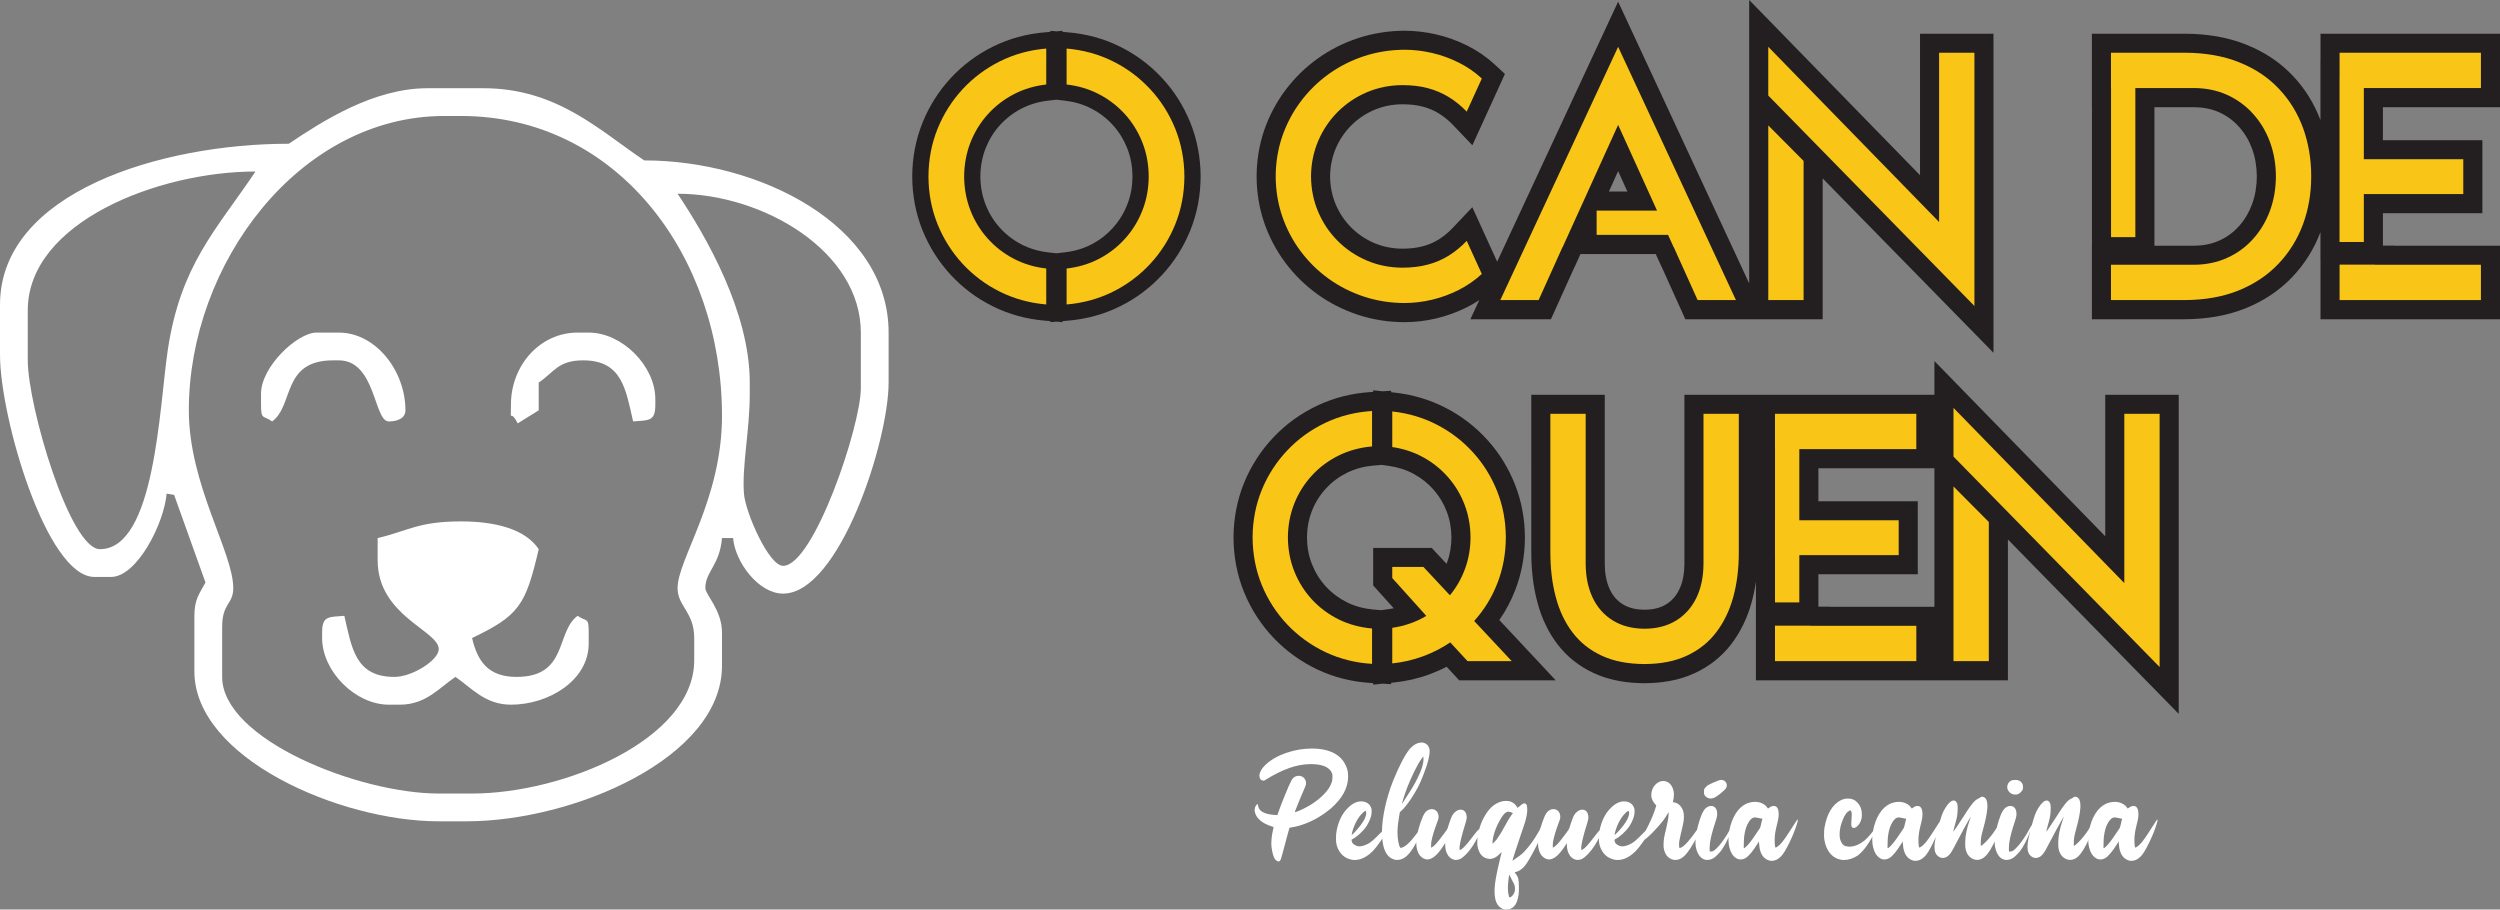 <?xml version="1.0" encoding="UTF-8" standalone="no"?>
<!-- Created with Inkscape (http://www.inkscape.org/) -->

<svg
   width="1085.163mm"
   height="394.792mm"
   viewBox="0 0 1085.163 394.792"
   version="1.1"
   id="svg5"
   xml:space="preserve"
   inkscape:version="1.2 (dc2aedaf03, 2022-05-15)"
   sodipodi:docname="logo_blanco.svg"
   inkscape:export-filename="ocandequen-black.svg"
   inkscape:export-xdpi="96"
   inkscape:export-ydpi="96"
   xmlns:inkscape="http://www.inkscape.org/namespaces/inkscape"
   xmlns:sodipodi="http://sodipodi.sourceforge.net/DTD/sodipodi-0.dtd"
   xmlns="http://www.w3.org/2000/svg"
   xmlns:svg="http://www.w3.org/2000/svg"><rect x="0" y="0" width="1085.163" height="394.792" fill="#808080" stroke="none"/><sodipodi:namedview
     id="namedview7"
     pagecolor="#ffffff"
     bordercolor="#666666"
     borderopacity="1.0"
     inkscape:showpageshadow="2"
     inkscape:pageopacity="0.0"
     inkscape:pagecheckerboard="0"
     inkscape:deskcolor="#d1d1d1"
     inkscape:document-units="mm"
     showgrid="false"
     inkscape:zoom="0.18863812"
     inkscape:cx="177.58871"
     inkscape:cy="1436.6131"
     inkscape:window-width="1920"
     inkscape:window-height="1027"
     inkscape:window-x="1912"
     inkscape:window-y="22"
     inkscape:window-maximized="1"
     inkscape:current-layer="layer7" /><defs
     id="defs2" /><g
     inkscape:groupmode="layer"
     id="layer7"
     inkscape:label="logo"
     transform="translate(-327.419,-52.181)"
     inkscape:export-filename="..\ocandequen-back.svg"
     inkscape:export-xdpi="96"
     inkscape:export-ydpi="96"><g
       inkscape:groupmode="layer"
       id="layer1"
       inkscape:label="peluqueria canina"
       style="fill:#ffffff"><path
         d="m 881.937,426.01 c 0.088,0.029 0.166,0.049 0.234,0.068 0.078,0.01 0.146,0.019 0.224,0.019 0.166,0 0.321,-0.049 0.448,-0.146 0.136,-0.097 0.253,-0.243 0.351,-0.429 0.049,-0.078 0.107,-0.195 0.166,-0.341 0.059,-0.136 0.136,-0.38 0.244,-0.721 0.097,-0.341 0.243,-0.857 0.429,-1.539 0.185,-0.672 0.438,-1.597 0.75,-2.757 0.312,-1.169 0.701,-2.64 1.179,-4.432 0.409,-1.52 0.711,-2.62 0.906,-3.292 0.195,-0.672 0.312,-1.003 0.351,-0.984 0.039,-0.019 0.107,-0.029 0.205,-0.039 0.088,-0.019 0.195,-0.029 0.312,-0.049 0.429,-0.058 0.955,-0.156 1.578,-0.282 0.624,-0.136 1.257,-0.283 1.899,-0.458 2.465,-0.701 4.861,-1.676 7.17,-2.932 2.318,-1.257 4.559,-2.786 6.731,-4.598 2.494,-2.192 4.364,-4.432 5.611,-6.731 1.237,-2.299 1.861,-4.666 1.861,-7.082 0,-0.662 -0.029,-1.257 -0.097,-1.783 -0.068,-0.526 -0.175,-1.042 -0.331,-1.558 -0.273,-0.877 -0.624,-1.675 -1.052,-2.426 -0.419,-0.74 -0.925,-1.432 -1.51,-2.055 -1.013,-1.071 -2.231,-1.939 -3.643,-2.611 -1.413,-0.672 -3.02,-1.159 -4.832,-1.442 -0.692,-0.097 -1.383,-0.175 -2.094,-0.234 -0.711,-0.049 -1.432,-0.078 -2.163,-0.078 -1.87,0 -3.721,0.156 -5.572,0.468 -1.851,0.312 -3.692,0.789 -5.533,1.412 -3.682,1.257 -6.673,2.971 -8.981,5.134 -0.857,0.818 -1.51,1.607 -1.958,2.377 -0.438,0.769 -0.682,1.52 -0.731,2.25 v 0.224 c 0.01,0.623 0.166,1.12 0.477,1.481 0.302,0.36 0.711,0.555 1.237,0.575 0.117,0.01 0.214,0 0.302,-0.019 0.088,-0.019 0.205,-0.059 0.341,-0.136 0.136,-0.078 0.341,-0.204 0.614,-0.38 1.393,-0.886 3.02,-1.802 4.88,-2.747 0.925,-0.458 1.822,-0.867 2.669,-1.237 0.857,-0.37 1.685,-0.682 2.465,-0.955 1.471,-0.526 2.932,-0.935 4.393,-1.208 1.461,-0.283 2.932,-0.438 4.403,-0.477 h 0.594 c 3.828,0 6.507,0.77 8.046,2.309 0.273,0.273 0.507,0.565 0.692,0.877 0.185,0.312 0.341,0.653 0.448,1.013 0.059,0.146 0.097,0.283 0.117,0.399 0.019,0.127 0.029,0.273 0.029,0.448 0,0.117 0,0.253 0,0.409 -0.01,0.156 -0.01,0.341 -0.029,0.536 -0.019,0.39 -0.039,0.692 -0.058,0.896 -0.029,0.205 -0.059,0.38 -0.107,0.536 -0.039,0.146 -0.097,0.341 -0.175,0.565 -0.273,0.857 -0.701,1.724 -1.286,2.591 -0.575,0.877 -1.315,1.763 -2.192,2.659 -1.334,1.334 -2.805,2.542 -4.422,3.643 -1.617,1.101 -3.39,2.085 -5.309,2.951 -0.37,0.175 -0.75,0.341 -1.149,0.507 -0.409,0.156 -0.76,0.292 -1.052,0.39 -0.302,0.107 -0.487,0.156 -0.545,0.156 h -0.029 c 0,-0.039 0.049,-0.205 0.156,-0.487 0.097,-0.283 0.244,-0.682 0.448,-1.188 0.399,-1.033 0.886,-2.231 1.451,-3.604 0.273,-0.662 0.545,-1.325 0.818,-1.958 0.273,-0.643 0.536,-1.266 0.808,-1.86 0.253,-0.585 0.468,-1.101 0.653,-1.549 0.195,-0.458 0.312,-0.77 0.38,-0.935 0.058,-0.185 0.097,-0.36 0.127,-0.536 0.029,-0.175 0.039,-0.351 0.039,-0.516 0,-0.429 -0.068,-0.828 -0.214,-1.198 -0.146,-0.38 -0.37,-0.721 -0.672,-1.033 -0.292,-0.312 -0.633,-0.545 -1.023,-0.701 -0.38,-0.166 -0.799,-0.243 -1.257,-0.243 -0.711,0 -1.344,0.185 -1.88,0.545 -0.545,0.36 -1.003,0.896 -1.373,1.627 -0.331,0.624 -0.711,1.442 -1.159,2.445 -0.438,1.003 -0.935,2.192 -1.49,3.575 -0.575,1.383 -1.091,2.689 -1.568,3.897 -0.468,1.218 -0.886,2.357 -1.257,3.409 l -0.545,1.539 -0.945,-0.049 c -1.14,-0.049 -2.162,-0.175 -3.059,-0.38 -0.896,-0.214 -1.675,-0.497 -2.328,-0.847 -0.585,-0.302 -1.042,-0.672 -1.374,-1.12 -0.331,-0.438 -0.545,-0.955 -0.623,-1.539 -0.029,-0.273 -0.078,-0.468 -0.127,-0.604 -0.058,-0.127 -0.117,-0.195 -0.195,-0.195 -0.039,0 -0.097,0.019 -0.166,0.058 -0.058,0.039 -0.127,0.097 -0.205,0.175 -0.282,0.321 -0.497,0.692 -0.643,1.101 -0.136,0.409 -0.214,0.848 -0.214,1.325 0,0.097 0.01,0.195 0.019,0.292 0.01,0.107 0.029,0.205 0.039,0.302 0.302,1.442 1.062,2.689 2.289,3.75 1.218,1.062 2.893,1.948 5.017,2.64 0.302,0.107 0.526,0.185 0.672,0.244 0.146,0.058 0.214,0.107 0.214,0.127 0,0.029 -0.029,0.136 -0.078,0.341 -0.049,0.205 -0.107,0.458 -0.175,0.75 -0.244,1.081 -0.429,2.114 -0.555,3.098 -0.127,0.984 -0.185,1.919 -0.195,2.805 0,0.331 0.01,0.653 0.029,0.964 0.019,0.312 0.049,0.623 0.088,0.925 0.078,0.536 0.175,1.071 0.282,1.607 0.107,0.536 0.234,1.033 0.36,1.5 0.136,0.458 0.273,0.847 0.419,1.169 0.205,0.409 0.438,0.75 0.692,1.013 0.244,0.263 0.516,0.458 0.818,0.584 z m 36.295,-25.979 c -0.955,0 -1.909,0.234 -2.844,0.692 -0.945,0.458 -1.88,1.149 -2.805,2.075 -1.081,1.033 -2.016,2.25 -2.786,3.653 -0.769,1.393 -1.393,2.991 -1.86,4.773 -0.117,0.468 -0.214,0.906 -0.282,1.286 -0.078,0.39 -0.136,0.74 -0.175,1.062 -0.059,0.312 -0.097,0.662 -0.117,1.052 -0.019,0.39 -0.029,0.818 -0.029,1.286 v 0.545 c 0,0.419 0.01,0.789 0.039,1.101 0.029,0.321 0.068,0.623 0.127,0.896 0.049,0.282 0.117,0.575 0.204,0.886 1.111,3.448 3.37,5.484 6.76,6.078 0.175,0.019 0.341,0.029 0.516,0.039 0.166,0.01 0.341,0.019 0.516,0.019 2.201,0 4.422,-0.945 6.682,-2.825 0.409,-0.331 0.828,-0.721 1.257,-1.179 0.429,-0.448 0.867,-0.964 1.305,-1.539 0.886,-1.111 2.026,-2.708 3.429,-4.793 1.052,-1.617 1.841,-2.903 2.377,-3.848 0.526,-0.955 0.789,-1.568 0.789,-1.841 0,-0.019 -0.01,-0.049 -0.019,-0.068 -0.01,-0.01 -0.019,-0.029 -0.039,-0.039 h -0.058 c -0.107,0 -0.331,0.136 -0.662,0.429 -0.331,0.292 -0.779,0.721 -1.334,1.305 -1.753,1.851 -3.205,3.322 -4.354,4.442 -1.14,1.111 -1.997,1.86 -2.552,2.24 -0.507,0.36 -1.042,0.672 -1.617,0.945 -0.565,0.263 -1.13,0.477 -1.685,0.624 -0.545,0.156 -1.052,0.234 -1.519,0.234 -0.302,0 -0.604,-0.039 -0.896,-0.127 -0.302,-0.078 -0.604,-0.204 -0.906,-0.36 -0.468,-0.234 -0.808,-0.487 -1.052,-0.76 -0.234,-0.273 -0.399,-0.633 -0.487,-1.062 v -0.029 c -0.029,-0.117 -0.049,-0.214 -0.068,-0.282 -0.01,-0.078 -0.019,-0.136 -0.019,-0.175 0,-0.068 0.019,-0.127 0.059,-0.156 0.039,-0.039 0.097,-0.058 0.166,-0.078 0,-0.01 0,-0.019 0.01,-0.019 0,0 0.01,-0.01 0.019,-0.01 0.506,-0.253 1.023,-0.575 1.568,-0.964 0.545,-0.39 1.111,-0.848 1.695,-1.374 0.565,-0.526 1.101,-1.052 1.578,-1.588 0.487,-0.536 0.916,-1.081 1.305,-1.637 0.487,-0.74 0.906,-1.5 1.257,-2.27 0.351,-0.769 0.643,-1.559 0.857,-2.357 0.068,-0.331 0.127,-0.653 0.166,-0.984 0.039,-0.321 0.059,-0.643 0.059,-0.955 0,-0.205 -0.01,-0.39 -0.019,-0.565 -0.019,-0.175 -0.039,-0.341 -0.068,-0.497 -0.253,-1.032 -0.769,-1.841 -1.549,-2.416 -0.789,-0.565 -1.763,-0.857 -2.932,-0.867 z m 1.89,4.14 c 0.088,0 0.136,0.059 0.166,0.175 0.049,0.127 0.078,0.253 0.107,0.39 0.029,0.136 0.039,0.282 0.039,0.438 0,0.351 -0.058,0.75 -0.185,1.188 -0.127,0.438 -0.312,0.906 -0.555,1.403 -0.458,0.877 -1.052,1.792 -1.782,2.757 -0.731,0.964 -1.588,1.968 -2.591,3.02 -0.38,0.38 -0.662,0.653 -0.847,0.818 -0.175,0.156 -0.282,0.234 -0.322,0.234 -0.019,0 -0.029,0 -0.029,0 0,-0.01 0,-0.01 0,-0.029 0,-0.068 0.029,-0.253 0.097,-0.536 0.058,-0.292 0.136,-0.604 0.224,-0.945 0.088,-0.341 0.166,-0.623 0.244,-0.857 0.38,-1.13 0.809,-2.172 1.286,-3.127 0.487,-0.955 1.023,-1.812 1.607,-2.591 0.204,-0.263 0.458,-0.555 0.74,-0.867 0.292,-0.312 0.565,-0.584 0.818,-0.828 0.253,-0.253 0.438,-0.399 0.555,-0.468 0.195,-0.117 0.341,-0.175 0.429,-0.175 z m 24.197,-29.671 c -1.734,0.078 -3.4,0.994 -4.968,2.737 -1.081,1.354 -2.231,3.185 -3.429,5.484 -1.198,2.299 -2.465,5.075 -3.789,8.328 -0.76,1.919 -1.432,3.858 -2.026,5.806 -0.604,1.948 -1.111,3.916 -1.539,5.893 -0.429,1.987 -0.75,3.867 -0.964,5.63 -0.214,1.773 -0.321,3.419 -0.321,4.949 0,0.253 0,0.506 0,0.75 0.01,0.243 0.019,0.497 0.029,0.731 0.146,3.088 0.623,5.435 1.451,7.033 0.477,0.964 1.062,1.734 1.753,2.318 0.692,0.584 1.5,0.984 2.416,1.198 0.127,0.029 0.263,0.049 0.419,0.068 0.146,0.01 0.302,0.019 0.458,0.019 0.302,0 0.594,-0.019 0.886,-0.059 0.283,-0.039 0.555,-0.097 0.828,-0.175 0.701,-0.224 1.383,-0.584 2.036,-1.091 0.662,-0.507 1.296,-1.149 1.909,-1.939 0.341,-0.429 0.701,-0.935 1.091,-1.52 0.38,-0.594 0.779,-1.266 1.198,-2.016 0.409,-0.76 0.799,-1.529 1.179,-2.299 0.38,-0.779 0.75,-1.568 1.101,-2.367 0.088,-0.205 0.185,-0.487 0.312,-0.838 0.136,-0.351 0.263,-0.711 0.39,-1.081 0.136,-0.37 0.243,-0.682 0.331,-0.955 0.088,-0.263 0.136,-0.419 0.136,-0.468 0,-0.01 0,-0.029 -0.01,-0.039 -0.01,-0.01 -0.029,-0.019 -0.068,-0.019 -0.049,-0.01 -0.146,0.078 -0.312,0.253 -0.156,0.175 -0.419,0.487 -0.77,0.945 -0.351,0.458 -0.847,1.111 -1.461,1.948 -0.448,0.575 -0.838,1.081 -1.188,1.52 -0.341,0.448 -0.643,0.828 -0.896,1.14 -0.273,0.312 -0.545,0.614 -0.808,0.896 -0.263,0.292 -0.526,0.555 -0.799,0.818 -0.594,0.585 -1.159,1.052 -1.685,1.393 -0.526,0.341 -1.013,0.565 -1.451,0.662 -0.088,0.019 -0.156,0.029 -0.224,0.039 -0.059,0.01 -0.107,0.019 -0.146,0.019 -0.039,0 -0.068,0 -0.088,-0.01 -0.019,-0.01 -0.049,-0.039 -0.088,-0.078 -0.341,-0.487 -0.623,-1.374 -0.857,-2.659 -0.224,-1.286 -0.341,-2.659 -0.341,-4.111 0,-0.146 0,-0.292 0,-0.429 0.01,-0.146 0.01,-0.292 0.029,-0.429 0.029,-0.945 0.117,-1.977 0.253,-3.107 0.136,-1.13 0.331,-2.357 0.575,-3.672 l 0.195,-1.052 0.516,-0.429 c 0.36,-0.302 0.76,-0.701 1.198,-1.198 0.438,-0.487 0.916,-1.071 1.432,-1.744 0.516,-0.672 1.023,-1.383 1.52,-2.124 0.506,-0.75 1.003,-1.539 1.51,-2.357 0.526,-0.857 1.023,-1.714 1.471,-2.572 0.458,-0.867 0.886,-1.724 1.266,-2.601 0.39,-0.857 0.799,-1.841 1.218,-2.952 0.429,-1.11 0.886,-2.338 1.354,-3.692 0.468,-1.442 0.828,-2.728 1.062,-3.848 0.243,-1.13 0.36,-2.094 0.36,-2.893 0,-0.127 0,-0.244 0,-0.36 -0.01,-0.117 -0.019,-0.224 -0.029,-0.321 -0.146,-0.848 -0.458,-1.52 -0.945,-2.026 -0.487,-0.516 -1.149,-0.857 -1.987,-1.033 -0.117,-0.01 -0.234,-0.019 -0.341,-0.019 -0.117,0 -0.234,-0.01 -0.351,0 z m 0.945,6.556 c 0.019,0.136 0.019,0.263 0.029,0.39 0,0.127 0,0.253 0,0.38 0,0.984 -0.205,2.143 -0.623,3.458 -0.409,1.315 -1.032,2.815 -1.86,4.481 -0.282,0.594 -0.575,1.188 -0.886,1.753 -0.302,0.575 -0.614,1.14 -0.945,1.695 -0.321,0.565 -0.701,1.188 -1.14,1.89 -0.438,0.701 -0.925,1.471 -1.481,2.309 -0.351,0.526 -0.653,1.003 -0.925,1.432 -0.273,0.429 -0.526,0.809 -0.731,1.14 -0.049,0.068 -0.088,0.136 -0.127,0.195 -0.039,0.049 -0.078,0.107 -0.107,0.146 -0.166,0.292 -0.302,0.507 -0.39,0.623 -0.088,0.117 -0.136,0.175 -0.156,0.175 v -0.029 c 0.01,-0.039 0.049,-0.195 0.117,-0.448 0.078,-0.263 0.166,-0.585 0.282,-0.964 0.117,-0.38 0.234,-0.769 0.36,-1.188 0.127,-0.409 0.244,-0.789 0.36,-1.14 0.36,-1.091 0.76,-2.221 1.208,-3.361 0.458,-1.149 0.945,-2.328 1.471,-3.546 0.526,-1.198 1.052,-2.328 1.578,-3.38 0.516,-1.062 1.042,-2.055 1.568,-2.981 0.156,-0.302 0.331,-0.604 0.526,-0.925 0.195,-0.312 0.399,-0.633 0.614,-0.955 0.214,-0.331 0.409,-0.614 0.584,-0.857 0.166,-0.243 0.321,-0.429 0.448,-0.575 l 0.166,-0.224 0.058,0.506 z m 13.579,44.361 c 0.068,0.01 0.136,0.019 0.214,0.029 0.078,0 0.156,0 0.243,0 0.244,0 0.497,-0.019 0.75,-0.059 0.253,-0.039 0.477,-0.088 0.672,-0.146 0.438,-0.127 0.945,-0.409 1.52,-0.848 0.575,-0.438 1.208,-1.033 1.909,-1.773 0.896,-0.955 1.783,-2.104 2.65,-3.448 0.867,-1.344 1.714,-2.893 2.543,-4.627 0.516,-1.111 0.769,-1.89 0.769,-2.318 0,-0.107 -0.019,-0.195 -0.049,-0.253 -0.029,-0.058 -0.078,-0.088 -0.156,-0.088 -0.078,0 -0.166,0.029 -0.253,0.088 -0.127,0.059 -0.283,0.166 -0.458,0.321 -0.175,0.166 -0.38,0.38 -0.623,0.653 -0.243,0.263 -0.555,0.643 -0.925,1.12 -0.38,0.477 -0.838,1.062 -1.364,1.763 -0.584,0.77 -1.101,1.432 -1.559,1.987 -0.458,0.565 -0.847,1.023 -1.179,1.373 -0.331,0.36 -0.633,0.672 -0.916,0.935 -0.292,0.273 -0.555,0.477 -0.799,0.633 -0.029,0.019 -0.049,0.029 -0.078,0.049 -0.029,0.01 -0.049,0.029 -0.059,0.039 -0.166,0.107 -0.302,0.185 -0.409,0.253 -0.107,0.059 -0.175,0.088 -0.195,0.088 -0.039,-0.019 -0.078,-0.107 -0.097,-0.234 -0.029,-0.136 -0.039,-0.321 -0.039,-0.565 -0.01,-0.107 0,-0.234 0,-0.36 0,-0.127 0.01,-0.263 0.019,-0.409 0.049,-0.438 0.136,-0.974 0.253,-1.607 0.127,-0.623 0.292,-1.344 0.497,-2.153 0.195,-0.818 0.409,-1.627 0.633,-2.425 0.224,-0.799 0.458,-1.588 0.701,-2.377 0.243,-0.74 0.429,-1.364 0.575,-1.87 0.156,-0.507 0.263,-0.935 0.331,-1.286 0.058,-0.341 0.097,-0.653 0.097,-0.925 0,-0.127 -0.01,-0.253 -0.019,-0.38 -0.01,-0.127 -0.019,-0.253 -0.039,-0.39 -0.088,-0.584 -0.253,-1.071 -0.497,-1.471 -0.234,-0.39 -0.555,-0.682 -0.955,-0.867 -0.185,-0.088 -0.38,-0.146 -0.565,-0.195 -0.185,-0.039 -0.38,-0.058 -0.584,-0.058 -0.468,0 -0.935,0.117 -1.393,0.341 -0.458,0.234 -0.916,0.585 -1.373,1.052 -0.263,0.273 -0.507,0.604 -0.74,0.984 -0.234,0.39 -0.458,0.867 -0.692,1.451 -0.234,0.584 -0.487,1.305 -0.76,2.163 -0.078,0.214 -0.136,0.429 -0.205,0.633 -0.058,0.214 -0.127,0.409 -0.195,0.594 -0.146,0.429 -0.234,0.711 -0.263,0.857 -0.029,0.146 -0.146,0.36 -0.341,0.662 -0.195,0.292 -0.516,0.75 -0.974,1.364 -0.896,1.208 -1.685,2.24 -2.357,3.098 -0.672,0.857 -1.247,1.52 -1.714,2.007 -0.175,0.175 -0.38,0.36 -0.624,0.555 -0.243,0.205 -0.477,0.38 -0.692,0.526 -0.214,0.146 -0.351,0.224 -0.429,0.234 -0.019,-0.01 -0.029,-0.078 -0.039,-0.214 -0.01,-0.146 -0.019,-0.312 -0.019,-0.497 0,-0.292 0.01,-0.614 0.029,-0.955 0.01,-0.341 0.039,-0.653 0.088,-0.935 0.195,-1.062 0.497,-2.279 0.896,-3.633 0.409,-1.354 0.916,-2.854 1.529,-4.5 0.127,-0.351 0.253,-0.682 0.36,-0.984 0.107,-0.302 0.185,-0.526 0.234,-0.662 0.049,-0.166 0.078,-0.321 0.088,-0.497 0.019,-0.175 0.029,-0.351 0.029,-0.536 0,-0.224 -0.019,-0.438 -0.039,-0.643 -0.029,-0.205 -0.078,-0.399 -0.136,-0.585 -0.127,-0.438 -0.321,-0.818 -0.594,-1.12 -0.263,-0.302 -0.604,-0.545 -1.003,-0.731 -0.166,-0.097 -0.331,-0.166 -0.477,-0.195 -0.146,-0.029 -0.38,-0.039 -0.692,-0.039 -0.39,0 -0.74,0.049 -1.052,0.146 -0.312,0.107 -0.633,0.273 -0.974,0.516 -0.341,0.205 -0.653,0.516 -0.955,0.916 -0.292,0.409 -0.594,0.945 -0.896,1.607 -0.302,0.672 -0.623,1.51 -0.974,2.523 -0.623,1.783 -1.091,3.429 -1.412,4.939 -0.312,1.51 -0.468,2.864 -0.468,4.082 0,1.11 0.127,2.104 0.38,2.99 0.253,0.896 0.633,1.666 1.13,2.338 0.507,0.585 1.033,1.033 1.588,1.325 0.555,0.302 1.14,0.448 1.753,0.448 0.068,0 0.146,0 0.224,0 0.078,-0.01 0.156,-0.019 0.234,-0.029 0.623,-0.088 1.305,-0.37 2.055,-0.857 1.422,-0.945 2.99,-2.766 4.705,-5.474 l 0.429,-0.721 0.058,0.945 c 0.01,0.672 0.078,1.286 0.195,1.841 0.107,0.565 0.273,1.071 0.487,1.529 0.36,0.799 0.818,1.452 1.393,1.939 0.575,0.497 1.247,0.828 2.036,1.003 z m 22.326,-25.58 c -0.273,0 -0.506,0.01 -0.692,0.019 -0.185,0.01 -0.37,0.039 -0.536,0.068 -0.166,0.029 -0.36,0.068 -0.575,0.107 -1.198,0.302 -2.309,0.818 -3.341,1.539 -1.033,0.731 -1.987,1.675 -2.854,2.825 -1.169,1.617 -2.124,3.351 -2.854,5.221 -0.731,1.86 -1.237,3.838 -1.539,5.942 -0.039,0.36 -0.078,0.731 -0.088,1.11 -0.019,0.38 -0.029,0.77 -0.029,1.169 0,0.292 0.01,0.555 0.019,0.789 0.01,0.243 0.019,0.458 0.039,0.643 0.312,1.822 0.916,3.215 1.792,4.169 0.886,0.955 2.046,1.481 3.487,1.568 0.399,0 0.789,-0.049 1.159,-0.136 0.37,-0.088 0.731,-0.224 1.071,-0.409 0.351,-0.175 0.731,-0.409 1.12,-0.711 0.39,-0.292 0.809,-0.662 1.247,-1.091 0.185,-0.185 0.331,-0.321 0.429,-0.409 0.107,-0.088 0.175,-0.127 0.205,-0.127 v 0.058 c -0.166,0.614 -0.341,1.325 -0.536,2.133 -0.195,0.818 -0.409,1.734 -0.643,2.747 -0.234,1.013 -0.448,1.919 -0.623,2.728 -0.175,0.808 -0.312,1.5 -0.429,2.094 -0.282,1.412 -0.497,2.718 -0.643,3.935 -0.146,1.208 -0.214,2.309 -0.214,3.312 0,1.344 0.127,2.513 0.39,3.526 0.263,1.013 0.653,1.851 1.179,2.523 0.331,0.409 0.701,0.76 1.12,1.052 0.419,0.282 0.877,0.507 1.393,0.662 0.127,0.029 0.263,0.049 0.409,0.059 0.146,0.019 0.302,0.019 0.477,0.019 0.302,0 0.614,-0.019 0.916,-0.059 0.312,-0.039 0.575,-0.097 0.799,-0.166 0.351,-0.127 0.682,-0.292 0.984,-0.497 0.302,-0.195 0.584,-0.429 0.838,-0.701 0.273,-0.302 0.516,-0.653 0.74,-1.042 0.224,-0.39 0.419,-0.828 0.575,-1.296 0.282,-0.886 0.487,-1.714 0.594,-2.484 0.059,-0.399 0.107,-0.867 0.136,-1.393 0.019,-0.536 0.039,-1.13 0.039,-1.802 0,-1.714 -0.088,-2.971 -0.253,-3.77 -0.107,-0.409 -0.243,-0.818 -0.438,-1.208 -0.195,-0.39 -0.438,-0.779 -0.74,-1.159 l -0.429,-0.604 0.205,-0.058 c 0.497,-0.097 0.984,-0.253 1.451,-0.468 0.458,-0.224 0.906,-0.497 1.315,-0.838 0.341,-0.263 0.682,-0.555 1.003,-0.906 0.331,-0.341 0.653,-0.74 0.964,-1.179 0.312,-0.448 0.682,-1.013 1.101,-1.714 0.419,-0.692 0.886,-1.51 1.412,-2.455 0.633,-1.101 1.296,-2.348 1.987,-3.741 0.701,-1.393 1.422,-2.922 2.182,-4.588 0.584,-1.335 1.023,-2.445 1.325,-3.361 0.292,-0.906 0.438,-1.597 0.448,-2.065 v -0.059 c -0.029,-0.282 -0.088,-0.429 -0.175,-0.429 -0.049,0 -0.117,0.049 -0.205,0.156 -0.097,0.097 -0.205,0.263 -0.341,0.477 -0.409,0.614 -0.838,1.276 -1.286,1.997 -0.438,0.731 -0.896,1.49 -1.364,2.309 -1.802,3.107 -3.741,5.767 -5.825,7.958 -0.243,0.244 -0.468,0.477 -0.692,0.682 -0.214,0.214 -0.438,0.409 -0.653,0.575 -0.214,0.185 -0.468,0.39 -0.779,0.614 -0.312,0.214 -0.653,0.458 -1.042,0.731 -0.312,0.214 -0.604,0.429 -0.886,0.614 -0.283,0.195 -0.487,0.351 -0.624,0.468 -0.117,0.107 -0.224,0.175 -0.302,0.224 -0.088,0.039 -0.136,0.068 -0.156,0.068 v -0.029 c 0,-0.107 0.097,-0.477 0.292,-1.13 0.195,-0.653 0.487,-1.588 0.877,-2.786 0.77,-2.396 1.656,-5.046 2.65,-7.958 0.399,-1.159 0.75,-2.163 1.033,-3.02 0.282,-0.857 0.516,-1.578 0.682,-2.143 0.156,-0.565 0.292,-1.081 0.409,-1.559 0.107,-0.477 0.195,-0.916 0.253,-1.296 0.039,-0.302 0.078,-0.555 0.107,-0.779 0.019,-0.214 0.049,-0.39 0.058,-0.536 0.019,-0.146 0.019,-0.312 0.029,-0.516 0,-0.205 0,-0.438 0,-0.711 -0.01,-0.721 -0.078,-1.257 -0.195,-1.617 -0.117,-0.36 -0.312,-0.604 -0.575,-0.721 -0.078,-0.049 -0.166,-0.078 -0.253,-0.088 -0.097,-0.019 -0.185,-0.029 -0.263,-0.029 -0.195,0 -0.448,0.097 -0.76,0.273 -0.312,0.185 -0.643,0.419 -0.974,0.731 -0.175,0.156 -0.341,0.302 -0.497,0.438 -0.156,0.136 -0.292,0.234 -0.39,0.302 l -0.292,0.224 -0.282,-0.458 c -0.253,-0.438 -0.565,-0.828 -0.935,-1.179 -0.37,-0.341 -0.789,-0.633 -1.257,-0.867 -0.263,-0.127 -0.516,-0.224 -0.75,-0.302 -0.234,-0.078 -0.487,-0.127 -0.76,-0.166 -0.273,-0.029 -0.604,-0.049 -0.974,-0.049 z m 0.994,4.676 c 0.224,0 0.497,0.039 0.809,0.127 0.312,0.078 0.614,0.205 0.906,0.36 l 0.253,0.107 -0.565,0.75 c -0.39,0.536 -0.818,1.179 -1.266,1.919 -0.458,0.75 -0.984,1.676 -1.588,2.786 -0.409,0.76 -0.789,1.432 -1.12,2.026 -0.331,0.604 -0.633,1.111 -0.906,1.539 -0.546,0.857 -1.062,1.627 -1.539,2.318 -0.136,0.156 -0.302,0.36 -0.507,0.594 -0.204,0.234 -0.419,0.468 -0.643,0.682 l -0.711,0.75 v -0.458 c 0,-0.584 0.059,-1.227 0.185,-1.929 0.127,-0.701 0.312,-1.461 0.555,-2.27 0.244,-0.818 0.536,-1.617 0.877,-2.416 0.331,-0.799 0.711,-1.597 1.13,-2.377 0.75,-1.49 1.471,-2.601 2.143,-3.361 0.672,-0.75 1.325,-1.14 1.929,-1.149 z m 1.033,28.619 c 0.185,0.409 0.38,0.789 0.555,1.12 0.175,0.331 0.302,0.575 0.38,0.711 0.399,0.623 0.662,1.227 0.77,1.792 0.049,0.204 0.078,0.409 0.097,0.623 0.01,0.214 0.019,0.438 0.019,0.662 0,0.341 -0.029,0.662 -0.088,0.945 -0.068,0.341 -0.195,0.682 -0.38,1.023 -0.185,0.341 -0.39,0.643 -0.633,0.916 -0.243,0.273 -0.477,0.468 -0.721,0.604 -0.107,0.058 -0.195,0.097 -0.273,0.127 -0.088,0.029 -0.156,0.039 -0.214,0.039 -0.088,0 -0.156,-0.039 -0.214,-0.127 -0.058,-0.088 -0.097,-0.224 -0.127,-0.409 -0.282,-0.974 -0.429,-2.114 -0.429,-3.429 0,-0.555 0.019,-1.159 0.068,-1.802 0.049,-0.643 0.117,-1.335 0.214,-2.075 0.039,-0.312 0.078,-0.614 0.117,-0.906 0.029,-0.302 0.068,-0.526 0.117,-0.692 l 0.078,-0.458 0.662,1.335 z"
         style="fill:#ffffff;fill-opacity:1;fill-rule:nonzero;stroke:none;stroke-width:0.353"
         id="path1880" /><path
         d="m 1011.669,425.415 c 0.068,0.01 0.136,0.019 0.214,0.029 0.078,0 0.156,0 0.243,0 0.243,0 0.497,-0.019 0.75,-0.059 0.253,-0.039 0.477,-0.088 0.672,-0.146 0.438,-0.127 0.945,-0.409 1.52,-0.848 0.575,-0.438 1.208,-1.033 1.909,-1.773 0.896,-0.955 1.782,-2.104 2.65,-3.448 0.867,-1.344 1.714,-2.893 2.542,-4.627 0.516,-1.111 0.769,-1.89 0.769,-2.318 0,-0.107 -0.019,-0.195 -0.049,-0.253 -0.029,-0.058 -0.078,-0.088 -0.156,-0.088 -0.078,0 -0.166,0.029 -0.253,0.088 -0.127,0.059 -0.282,0.166 -0.458,0.321 -0.175,0.166 -0.38,0.38 -0.624,0.653 -0.243,0.263 -0.555,0.643 -0.925,1.12 -0.38,0.477 -0.838,1.062 -1.364,1.763 -0.585,0.77 -1.101,1.432 -1.559,1.987 -0.458,0.565 -0.848,1.023 -1.179,1.373 -0.331,0.36 -0.633,0.672 -0.916,0.935 -0.292,0.273 -0.555,0.477 -0.799,0.633 -0.029,0.019 -0.049,0.029 -0.078,0.049 -0.029,0.01 -0.049,0.029 -0.058,0.039 -0.166,0.107 -0.302,0.185 -0.409,0.253 -0.107,0.059 -0.175,0.088 -0.195,0.088 -0.039,-0.019 -0.078,-0.107 -0.097,-0.234 -0.029,-0.136 -0.039,-0.321 -0.039,-0.565 -0.01,-0.107 0,-0.234 0,-0.36 0,-0.127 0.01,-0.263 0.019,-0.409 0.049,-0.438 0.136,-0.974 0.253,-1.607 0.127,-0.623 0.292,-1.344 0.497,-2.153 0.195,-0.818 0.409,-1.627 0.633,-2.425 0.224,-0.799 0.458,-1.588 0.701,-2.377 0.243,-0.74 0.428,-1.364 0.575,-1.87 0.156,-0.507 0.263,-0.935 0.331,-1.286 0.058,-0.341 0.097,-0.653 0.097,-0.925 0,-0.127 -0.01,-0.253 -0.019,-0.38 -0.01,-0.127 -0.019,-0.253 -0.039,-0.39 -0.088,-0.584 -0.253,-1.071 -0.497,-1.471 -0.234,-0.39 -0.555,-0.682 -0.955,-0.867 -0.185,-0.088 -0.38,-0.146 -0.565,-0.195 -0.185,-0.039 -0.38,-0.058 -0.584,-0.058 -0.468,0 -0.935,0.117 -1.393,0.341 -0.458,0.234 -0.916,0.585 -1.373,1.052 -0.263,0.273 -0.506,0.604 -0.74,0.984 -0.234,0.39 -0.458,0.867 -0.692,1.451 -0.234,0.584 -0.487,1.305 -0.76,2.163 -0.078,0.214 -0.136,0.429 -0.205,0.633 -0.058,0.214 -0.127,0.409 -0.195,0.594 -0.146,0.429 -0.234,0.711 -0.263,0.857 -0.029,0.146 -0.146,0.36 -0.341,0.662 -0.195,0.292 -0.516,0.75 -0.974,1.364 -0.896,1.208 -1.685,2.24 -2.357,3.098 -0.672,0.857 -1.247,1.52 -1.714,2.007 -0.175,0.175 -0.38,0.36 -0.623,0.555 -0.243,0.205 -0.477,0.38 -0.692,0.526 -0.214,0.146 -0.351,0.224 -0.429,0.234 -0.019,-0.01 -0.029,-0.078 -0.039,-0.214 -0.01,-0.146 -0.019,-0.312 -0.019,-0.497 0,-0.292 0.01,-0.614 0.029,-0.955 0.01,-0.341 0.039,-0.653 0.088,-0.935 0.195,-1.062 0.497,-2.279 0.896,-3.633 0.409,-1.354 0.916,-2.854 1.529,-4.5 0.127,-0.351 0.253,-0.682 0.36,-0.984 0.107,-0.302 0.185,-0.526 0.234,-0.662 0.049,-0.166 0.078,-0.321 0.088,-0.497 0.019,-0.175 0.029,-0.351 0.029,-0.536 0,-0.224 -0.019,-0.438 -0.039,-0.643 -0.029,-0.205 -0.078,-0.399 -0.136,-0.585 -0.127,-0.438 -0.321,-0.818 -0.594,-1.12 -0.263,-0.302 -0.604,-0.545 -1.003,-0.731 -0.166,-0.097 -0.331,-0.166 -0.477,-0.195 -0.146,-0.029 -0.38,-0.039 -0.692,-0.039 -0.39,0 -0.74,0.049 -1.052,0.146 -0.312,0.107 -0.633,0.273 -0.974,0.516 -0.341,0.205 -0.653,0.516 -0.955,0.916 -0.292,0.409 -0.594,0.945 -0.896,1.607 -0.302,0.672 -0.623,1.51 -0.974,2.523 -0.623,1.783 -1.091,3.429 -1.412,4.939 -0.312,1.51 -0.468,2.864 -0.468,4.082 0,1.11 0.127,2.104 0.38,2.99 0.253,0.896 0.633,1.666 1.13,2.338 0.507,0.585 1.033,1.033 1.588,1.325 0.555,0.302 1.14,0.448 1.753,0.448 0.068,0 0.146,0 0.224,0 0.078,-0.01 0.156,-0.019 0.234,-0.029 0.623,-0.088 1.305,-0.37 2.055,-0.857 1.422,-0.945 2.99,-2.766 4.705,-5.474 l 0.429,-0.721 0.058,0.945 c 0.01,0.672 0.078,1.286 0.195,1.841 0.107,0.565 0.273,1.071 0.487,1.529 0.36,0.799 0.818,1.452 1.393,1.939 0.575,0.497 1.247,0.828 2.036,1.003 z m 20.69,-25.385 c -0.955,0 -1.909,0.234 -2.844,0.692 -0.945,0.458 -1.88,1.149 -2.805,2.075 -1.081,1.033 -2.016,2.25 -2.786,3.653 -0.769,1.393 -1.393,2.991 -1.861,4.773 -0.117,0.468 -0.214,0.906 -0.282,1.286 -0.078,0.39 -0.136,0.74 -0.175,1.062 -0.058,0.312 -0.097,0.662 -0.117,1.052 -0.019,0.39 -0.029,0.818 -0.029,1.286 v 0.545 c 0,0.419 0.01,0.789 0.039,1.101 0.029,0.321 0.068,0.623 0.127,0.896 0.049,0.282 0.117,0.575 0.204,0.886 1.11,3.448 3.37,5.484 6.76,6.078 0.175,0.019 0.341,0.029 0.516,0.039 0.166,0.01 0.341,0.019 0.516,0.019 2.201,0 4.422,-0.945 6.682,-2.825 0.409,-0.331 0.828,-0.721 1.257,-1.179 0.429,-0.448 0.867,-0.964 1.305,-1.539 0.886,-1.111 2.026,-2.708 3.429,-4.793 1.052,-1.617 1.841,-2.903 2.377,-3.848 0.526,-0.955 0.789,-1.568 0.789,-1.841 0,-0.019 -0.01,-0.049 -0.019,-0.068 -0.01,-0.01 -0.019,-0.029 -0.039,-0.039 h -0.058 c -0.107,0 -0.331,0.136 -0.662,0.429 -0.331,0.292 -0.779,0.721 -1.335,1.305 -1.753,1.851 -3.205,3.322 -4.354,4.442 -1.14,1.111 -1.997,1.86 -2.552,2.24 -0.506,0.36 -1.042,0.672 -1.617,0.945 -0.565,0.263 -1.13,0.477 -1.685,0.624 -0.545,0.156 -1.052,0.234 -1.52,0.234 -0.302,0 -0.604,-0.039 -0.896,-0.127 -0.302,-0.078 -0.604,-0.204 -0.906,-0.36 -0.468,-0.234 -0.808,-0.487 -1.052,-0.76 -0.234,-0.273 -0.399,-0.633 -0.487,-1.062 v -0.029 c -0.029,-0.117 -0.049,-0.214 -0.068,-0.282 -0.01,-0.078 -0.019,-0.136 -0.019,-0.175 0,-0.068 0.019,-0.127 0.059,-0.156 0.039,-0.039 0.097,-0.058 0.166,-0.078 0,-0.01 0,-0.019 0.01,-0.019 0,0 0.01,-0.01 0.019,-0.01 0.506,-0.253 1.023,-0.575 1.568,-0.964 0.545,-0.39 1.111,-0.848 1.695,-1.374 0.565,-0.526 1.101,-1.052 1.578,-1.588 0.487,-0.536 0.916,-1.081 1.305,-1.637 0.487,-0.74 0.906,-1.5 1.257,-2.27 0.351,-0.769 0.643,-1.559 0.857,-2.357 0.068,-0.331 0.127,-0.653 0.166,-0.984 0.039,-0.321 0.059,-0.643 0.059,-0.955 0,-0.205 -0.01,-0.39 -0.019,-0.565 -0.019,-0.175 -0.039,-0.341 -0.068,-0.497 -0.253,-1.032 -0.769,-1.841 -1.549,-2.416 -0.789,-0.565 -1.763,-0.857 -2.932,-0.867 z m 1.89,4.14 c 0.088,0 0.136,0.059 0.166,0.175 0.049,0.127 0.078,0.253 0.107,0.39 0.029,0.136 0.039,0.282 0.039,0.438 0,0.351 -0.058,0.75 -0.185,1.188 -0.127,0.438 -0.312,0.906 -0.555,1.403 -0.458,0.877 -1.052,1.792 -1.783,2.757 -0.731,0.964 -1.588,1.968 -2.591,3.02 -0.38,0.38 -0.662,0.653 -0.847,0.818 -0.175,0.156 -0.282,0.234 -0.322,0.234 -0.019,0 -0.029,0 -0.029,0 0,-0.01 0,-0.01 0,-0.029 0,-0.068 0.029,-0.253 0.097,-0.536 0.058,-0.292 0.136,-0.604 0.224,-0.945 0.088,-0.341 0.166,-0.623 0.244,-0.857 0.38,-1.13 0.808,-2.172 1.286,-3.127 0.487,-0.955 1.023,-1.812 1.607,-2.591 0.204,-0.263 0.458,-0.555 0.74,-0.867 0.292,-0.312 0.565,-0.584 0.818,-0.828 0.253,-0.253 0.438,-0.399 0.555,-0.468 0.195,-0.117 0.341,-0.175 0.429,-0.175 z m 19.424,21.187 c 0.205,0.058 0.458,0.088 0.779,0.088 0.302,0 0.614,-0.019 0.916,-0.059 0.312,-0.039 0.555,-0.088 0.731,-0.146 0.633,-0.205 1.247,-0.555 1.861,-1.033 0.614,-0.477 1.208,-1.091 1.792,-1.851 0.945,-1.198 1.919,-2.679 2.913,-4.452 0.497,-0.886 0.945,-1.724 1.344,-2.523 0.399,-0.799 0.74,-1.549 1.023,-2.25 0.234,-0.575 0.419,-1.101 0.545,-1.568 0.127,-0.468 0.195,-0.799 0.195,-0.994 0,-0.049 0,-0.078 -0.01,-0.107 -0.019,-0.029 -0.029,-0.039 -0.039,-0.039 -0.088,0.01 -0.302,0.224 -0.653,0.643 -0.351,0.409 -0.77,0.945 -1.237,1.588 -0.555,0.779 -1.062,1.471 -1.51,2.075 -0.448,0.594 -0.838,1.101 -1.169,1.52 -0.341,0.429 -0.672,0.818 -0.984,1.179 -0.312,0.36 -0.604,0.682 -0.877,0.964 -0.565,0.575 -1.101,1.033 -1.597,1.373 -0.497,0.331 -0.896,0.507 -1.198,0.507 0,0 0,0 -0.01,0 -0.01,0 -0.01,0 -0.019,0 -0.068,0 -0.127,-0.127 -0.166,-0.38 -0.039,-0.263 -0.058,-0.643 -0.058,-1.159 0,-0.273 0.01,-0.526 0.019,-0.75 0.019,-0.234 0.049,-0.487 0.097,-0.77 0.039,-0.273 0.107,-0.614 0.195,-1.023 0.088,-0.409 0.204,-0.916 0.341,-1.539 0.312,-1.305 0.555,-2.367 0.74,-3.185 0.185,-0.818 0.331,-1.471 0.429,-1.977 0.088,-0.497 0.156,-0.925 0.195,-1.296 0.039,-0.36 0.068,-0.74 0.078,-1.14 v -0.487 c 0,-0.731 -0.068,-1.393 -0.214,-1.987 -0.136,-0.584 -0.341,-1.11 -0.614,-1.549 -0.224,-0.419 -0.497,-0.808 -0.838,-1.169 -0.331,-0.351 -0.682,-0.643 -1.042,-0.857 -0.204,-0.117 -0.419,-0.224 -0.662,-0.312 -0.234,-0.088 -0.468,-0.166 -0.692,-0.214 -0.224,-0.049 -0.419,-0.078 -0.565,-0.078 h -0.195 l 0.136,-0.516 c 0.117,-0.458 0.205,-0.916 0.263,-1.373 0.059,-0.458 0.088,-0.925 0.088,-1.393 0,-0.253 -0.01,-0.507 -0.029,-0.75 -0.019,-0.244 -0.049,-0.477 -0.088,-0.701 -0.166,-0.925 -0.468,-1.724 -0.896,-2.396 -0.429,-0.662 -0.955,-1.179 -1.578,-1.539 -0.624,-0.36 -1.296,-0.545 -2.036,-0.545 -0.175,0 -0.341,0.01 -0.516,0.019 -0.166,0.019 -0.341,0.049 -0.516,0.088 -1.276,0.351 -2.367,1.198 -3.253,2.572 -0.292,0.555 -0.526,1.111 -0.672,1.675 -0.156,0.555 -0.234,1.12 -0.234,1.695 0,0.244 0.01,0.468 0.039,0.692 0.029,0.214 0.068,0.438 0.127,0.653 0.136,0.497 0.341,0.984 0.614,1.451 0.282,0.468 0.633,0.925 1.042,1.373 l 0.341,0.37 -0.078,0.312 c -0.127,0.468 -0.292,1.013 -0.507,1.627 -0.204,0.604 -0.448,1.247 -0.711,1.929 -0.263,0.682 -0.545,1.364 -0.838,2.046 -0.185,0.409 -0.409,0.886 -0.672,1.432 -0.253,0.545 -0.555,1.159 -0.896,1.851 -0.36,0.692 -0.701,1.344 -1.013,1.929 -0.312,0.584 -0.604,1.12 -0.877,1.607 -0.37,0.692 -0.662,1.218 -0.867,1.607 -0.205,0.38 -0.341,0.653 -0.419,0.828 -0.078,0.175 -0.117,0.302 -0.107,0.36 v 0.059 c -0.01,0.117 0.01,0.175 0.058,0.204 0.049,0.019 0.136,0.029 0.282,0.029 0.117,0 0.253,-0.029 0.39,-0.097 0.146,-0.068 0.36,-0.205 0.643,-0.419 0.282,-0.214 0.701,-0.536 1.247,-0.974 0.76,-0.624 1.549,-1.344 2.377,-2.163 0.828,-0.818 1.695,-1.734 2.591,-2.747 1.052,-1.198 1.88,-2.201 2.484,-3 0.292,-0.399 0.585,-0.809 0.857,-1.237 0.282,-0.419 0.555,-0.857 0.828,-1.305 l 0.594,-0.994 v 0.545 c 0,0.477 -0.029,0.994 -0.088,1.559 -0.068,0.555 -0.166,1.208 -0.312,1.948 -0.146,0.74 -0.331,1.617 -0.565,2.63 -0.019,0.029 -0.029,0.058 -0.029,0.088 0,0.029 0,0.068 0,0.107 -0.195,0.789 -0.351,1.422 -0.468,1.909 -0.107,0.487 -0.205,0.877 -0.263,1.169 -0.068,0.292 -0.117,0.536 -0.156,0.74 -0.039,0.205 -0.078,0.419 -0.117,0.643 -0.058,0.37 -0.107,0.808 -0.146,1.334 -0.039,0.516 -0.058,1.033 -0.058,1.549 0,0.253 0.01,0.487 0.019,0.701 0.01,0.214 0.019,0.409 0.039,0.585 0.214,1.412 0.662,2.552 1.344,3.419 0.692,0.867 1.607,1.461 2.757,1.773 z m 15.332,-26.739 c 0.156,0.059 0.321,0.097 0.487,0.127 0.175,0.029 0.341,0.049 0.516,0.049 0.282,0 0.565,-0.039 0.857,-0.117 0.292,-0.068 0.585,-0.185 0.877,-0.341 0.175,-0.097 0.39,-0.224 0.643,-0.39 0.263,-0.166 0.536,-0.351 0.818,-0.555 0.292,-0.205 0.555,-0.409 0.799,-0.604 0.185,-0.146 0.438,-0.36 0.75,-0.633 0.321,-0.273 0.623,-0.536 0.916,-0.799 0.292,-0.263 0.487,-0.448 0.585,-0.565 0.243,-0.273 0.428,-0.555 0.545,-0.848 0.117,-0.302 0.175,-0.604 0.175,-0.916 0,-0.546 -0.175,-1.033 -0.516,-1.461 -0.263,-0.283 -0.545,-0.497 -0.857,-0.643 -0.312,-0.136 -0.643,-0.214 -1.003,-0.214 -0.204,0 -0.428,0.029 -0.643,0.068 -0.224,0.049 -0.458,0.127 -0.692,0.224 -0.078,0.029 -0.156,0.058 -0.253,0.097 -0.097,0.039 -0.195,0.088 -0.292,0.127 -0.146,0.059 -0.282,0.117 -0.409,0.166 -0.136,0.059 -0.263,0.107 -0.39,0.146 -0.244,0.078 -0.555,0.214 -0.935,0.39 -0.39,0.175 -0.779,0.36 -1.179,0.555 -0.419,0.214 -0.74,0.38 -0.955,0.507 -0.224,0.117 -0.39,0.234 -0.516,0.341 -0.136,0.107 -0.263,0.244 -0.409,0.409 -0.224,0.224 -0.409,0.429 -0.536,0.624 -0.127,0.195 -0.224,0.419 -0.273,0.662 -0.059,0.243 -0.078,0.545 -0.078,0.916 0,0.321 0.01,0.565 0.039,0.721 0.029,0.156 0.078,0.302 0.136,0.448 0.166,0.351 0.399,0.662 0.701,0.916 0.302,0.253 0.662,0.448 1.091,0.594 z m 1.169,3.4 c -0.195,0 -0.399,0.019 -0.594,0.058 -0.195,0.039 -0.39,0.097 -0.575,0.166 -0.409,0.156 -0.789,0.39 -1.14,0.701 -0.341,0.302 -0.653,0.682 -0.945,1.13 -0.292,0.448 -0.594,1.023 -0.886,1.714 -0.282,0.682 -0.585,1.49 -0.877,2.416 -0.604,1.9 -1.052,3.653 -1.354,5.241 -0.302,1.598 -0.448,3.039 -0.448,4.325 0,0.36 0.01,0.701 0.039,1.042 0.029,0.331 0.058,0.653 0.107,0.955 0.205,1.081 0.506,2.026 0.935,2.844 0.419,0.808 0.925,1.461 1.529,1.938 0.604,0.487 1.286,0.779 2.046,0.867 0.097,0.01 0.185,0.019 0.282,0.029 0.088,0 0.175,0 0.253,0 0.497,0 0.994,-0.088 1.49,-0.253 0.487,-0.166 0.984,-0.419 1.48,-0.75 0.185,-0.127 0.4,-0.302 0.643,-0.516 0.243,-0.224 0.526,-0.497 0.838,-0.818 0.312,-0.331 0.594,-0.633 0.838,-0.906 0.253,-0.273 0.468,-0.526 0.653,-0.75 0.585,-0.818 1.149,-1.724 1.705,-2.728 0.565,-1.003 1.101,-2.114 1.627,-3.322 0.614,-1.461 1.071,-2.62 1.373,-3.478 0.302,-0.857 0.458,-1.422 0.458,-1.695 0,-0.039 0,-0.078 0,-0.097 -0.01,-0.029 -0.019,-0.039 -0.029,-0.039 -0.01,0 -0.049,0.039 -0.107,0.127 -0.058,0.078 -0.136,0.195 -0.234,0.361 -0.117,0.175 -0.273,0.419 -0.458,0.731 -0.185,0.312 -0.37,0.643 -0.545,0.974 -0.214,0.39 -0.409,0.74 -0.584,1.062 -0.175,0.321 -0.341,0.614 -0.497,0.857 -0.156,0.253 -0.341,0.536 -0.536,0.857 -0.205,0.312 -0.438,0.662 -0.692,1.052 -0.429,0.633 -0.818,1.188 -1.179,1.676 -0.37,0.487 -0.721,0.925 -1.062,1.325 -0.351,0.399 -0.701,0.789 -1.071,1.169 -0.39,0.39 -0.692,0.672 -0.916,0.848 -0.224,0.185 -0.419,0.312 -0.594,0.409 -0.205,0.097 -0.38,0.166 -0.516,0.205 -0.136,0.029 -0.312,0.049 -0.516,0.049 h -0.506 l -0.059,-0.253 c -0.019,-0.078 -0.029,-0.185 -0.039,-0.321 -0.01,-0.136 -0.019,-0.312 -0.019,-0.506 0,-0.458 0.019,-0.955 0.058,-1.49 0.039,-0.536 0.078,-1.003 0.136,-1.422 0.175,-1.111 0.448,-2.387 0.818,-3.809 0.37,-1.422 0.838,-3 1.413,-4.724 0.185,-0.604 0.331,-1.062 0.428,-1.364 0.097,-0.302 0.166,-0.545 0.214,-0.731 0.049,-0.175 0.088,-0.39 0.127,-0.614 0.039,-0.205 0.068,-0.399 0.088,-0.585 0.019,-0.185 0.029,-0.38 0.029,-0.565 -0.01,-0.799 -0.156,-1.49 -0.458,-2.055 -0.292,-0.555 -0.721,-0.955 -1.286,-1.198 -0.127,-0.039 -0.273,-0.078 -0.419,-0.097 -0.156,-0.029 -0.302,-0.039 -0.468,-0.039 z m 19.034,-1.783 c -0.623,0 -1.257,0.068 -1.899,0.214 -0.643,0.136 -1.276,0.341 -1.919,0.614 -0.906,0.429 -1.744,1.003 -2.523,1.734 -0.779,0.731 -1.49,1.617 -2.133,2.659 -0.643,1.042 -1.188,2.182 -1.637,3.409 -0.458,1.237 -0.808,2.572 -1.071,4.013 -0.117,0.672 -0.195,1.315 -0.253,1.938 -0.058,0.614 -0.088,1.218 -0.088,1.802 0,1.296 0.146,2.494 0.429,3.575 0.282,1.081 0.701,2.046 1.257,2.903 1.052,1.432 2.25,2.143 3.594,2.143 0.37,0 0.74,-0.058 1.111,-0.166 0.37,-0.117 0.74,-0.273 1.111,-0.487 1.461,-0.945 3.195,-3.059 5.221,-6.341 l 0.545,-0.857 0.029,0.974 c 0.068,1.383 0.292,2.591 0.662,3.614 0.38,1.023 0.906,1.861 1.588,2.523 0.341,0.302 0.75,0.584 1.208,0.828 0.458,0.234 0.906,0.39 1.335,0.458 0.117,0.019 0.224,0.029 0.341,0.039 0.117,0.01 0.243,0.019 0.37,0.019 0.701,0 1.373,-0.156 2.016,-0.458 0.653,-0.302 1.276,-0.76 1.89,-1.374 0.506,-0.468 1.062,-1.208 1.675,-2.201 0.614,-1.003 1.296,-2.27 2.036,-3.789 0.302,-0.614 0.575,-1.198 0.818,-1.744 0.253,-0.545 0.487,-1.071 0.692,-1.568 0.214,-0.487 0.429,-1.003 0.633,-1.539 0.205,-0.545 0.419,-1.101 0.623,-1.685 0.633,-1.802 0.945,-2.913 0.945,-3.341 0,-0.078 -0.01,-0.127 -0.019,-0.156 -0.019,-0.029 -0.039,-0.049 -0.068,-0.049 -0.039,0 -0.088,0.029 -0.146,0.088 -0.068,0.049 -0.136,0.127 -0.224,0.224 -0.078,0.117 -0.224,0.341 -0.448,0.682 -0.224,0.341 -0.468,0.721 -0.75,1.15 -0.857,1.354 -1.607,2.523 -2.25,3.497 -0.633,0.974 -1.169,1.773 -1.597,2.387 -0.429,0.614 -0.828,1.149 -1.198,1.617 -0.37,0.468 -0.721,0.848 -1.033,1.149 -0.243,0.234 -0.497,0.448 -0.75,0.662 -0.263,0.205 -0.497,0.37 -0.711,0.507 -0.204,0.127 -0.36,0.195 -0.448,0.195 -0.068,0.01 -0.127,-0.078 -0.175,-0.234 -0.049,-0.156 -0.097,-0.409 -0.136,-0.731 -0.049,-0.331 -0.078,-0.682 -0.097,-1.052 -0.01,-0.37 -0.019,-0.76 -0.019,-1.179 0,-0.37 0.01,-0.74 0.019,-1.111 0.019,-0.37 0.049,-0.74 0.097,-1.11 0.039,-0.477 0.107,-0.964 0.195,-1.452 0.078,-0.487 0.185,-1.013 0.321,-1.597 0.127,-0.575 0.292,-1.237 0.477,-1.977 0.156,-0.594 0.273,-1.101 0.36,-1.52 0.088,-0.419 0.156,-0.799 0.195,-1.13 0.039,-0.331 0.068,-0.672 0.078,-1.003 v -0.516 c 0,-0.721 -0.078,-1.344 -0.234,-1.851 -0.156,-0.497 -0.38,-0.906 -0.682,-1.198 -0.185,-0.146 -0.38,-0.253 -0.584,-0.321 -0.205,-0.078 -0.419,-0.107 -0.643,-0.107 -0.302,0 -0.614,0.059 -0.935,0.185 -0.331,0.136 -0.662,0.321 -1.003,0.584 -0.175,0.127 -0.302,0.214 -0.39,0.263 -0.088,0.058 -0.136,0.078 -0.156,0.078 -0.01,0 -0.029,-0.01 -0.039,-0.019 -0.019,-0.01 -0.029,-0.019 -0.049,-0.039 -0.565,-0.916 -1.335,-1.617 -2.309,-2.094 -0.964,-0.487 -2.055,-0.731 -3.254,-0.731 z m -0.029,6.76 c 0.166,0 0.351,0.01 0.545,0.049 0.195,0.029 0.448,0.078 0.769,0.146 0.283,0.078 0.555,0.136 0.818,0.185 0.263,0.058 0.477,0.088 0.643,0.107 0.175,0.01 0.302,0.019 0.361,0.039 0.068,0.01 0.097,0.049 0.087,0.097 v 0.029 c -0.097,0.341 -0.204,0.76 -0.321,1.237 -0.117,0.487 -0.224,0.964 -0.331,1.451 -0.097,0.429 -0.185,0.75 -0.263,0.955 -0.078,0.214 -0.156,0.37 -0.224,0.468 -0.078,0.127 -0.263,0.39 -0.555,0.799 -0.292,0.409 -0.614,0.896 -0.984,1.461 -0.526,0.799 -1.003,1.51 -1.432,2.114 -0.429,0.614 -0.808,1.13 -1.14,1.539 -0.322,0.419 -0.633,0.789 -0.925,1.111 -0.282,0.331 -0.555,0.623 -0.818,0.857 -0.156,0.136 -0.312,0.263 -0.458,0.38 -0.146,0.117 -0.243,0.204 -0.312,0.253 -0.039,0.029 -0.078,0.049 -0.117,0.068 -0.039,0.01 -0.068,0.019 -0.078,0.019 -0.019,0 -0.029,-0.01 -0.049,-0.019 -0.01,-0.01 -0.029,-0.029 -0.039,-0.039 -0.01,-0.039 -0.019,-0.127 -0.029,-0.244 0,-0.117 0,-0.273 0,-0.468 0,-0.321 0.01,-0.672 0.019,-1.071 0.01,-0.399 0.019,-0.848 0.039,-1.335 0.01,-0.468 0.039,-0.877 0.058,-1.227 0.029,-0.351 0.058,-0.643 0.088,-0.857 0.312,-2.562 0.994,-4.646 2.055,-6.254 0.38,-0.594 0.779,-1.052 1.188,-1.364 0.419,-0.312 0.838,-0.477 1.266,-0.487 h 0.136 z"
         style="fill:#ffffff;fill-opacity:1;fill-rule:nonzero;stroke:none;stroke-width:0.353"
         id="path1882" /><path
         d="m 1126.964,425.445 c 0.127,0.01 0.263,0.019 0.399,0.029 0.137,0 0.263,0 0.4,0 0.984,0 1.977,-0.156 2.981,-0.477 0.994,-0.312 2.007,-0.799 3.02,-1.432 0.662,-0.506 1.325,-1.101 1.968,-1.802 0.653,-0.701 1.296,-1.5 1.938,-2.396 0.302,-0.429 0.614,-0.896 0.935,-1.393 0.322,-0.497 0.643,-1.023 0.974,-1.578 0.331,-0.555 0.624,-1.062 0.877,-1.52 0.253,-0.458 0.468,-0.867 0.633,-1.218 0.049,-0.107 0.107,-0.214 0.166,-0.341 0.068,-0.127 0.137,-0.263 0.205,-0.399 0.136,-0.263 0.253,-0.507 0.35,-0.731 0.107,-0.234 0.214,-0.458 0.312,-0.672 0.156,-0.331 0.292,-0.623 0.39,-0.857 0.097,-0.234 0.146,-0.38 0.156,-0.429 -0.01,-0.039 -0.01,-0.068 -0.019,-0.088 -0.01,-0.019 -0.029,-0.029 -0.039,-0.029 -0.049,0 -0.107,0.049 -0.195,0.136 -0.088,0.088 -0.195,0.224 -0.321,0.409 -0.37,0.575 -0.779,1.159 -1.227,1.753 -0.438,0.604 -0.925,1.218 -1.451,1.841 -0.536,0.633 -1.023,1.179 -1.481,1.646 -0.448,0.468 -0.867,0.857 -1.237,1.159 -1.11,0.867 -2.211,1.52 -3.292,1.958 -1.081,0.438 -2.143,0.662 -3.185,0.662 h -0.282 c -0.857,-0.029 -1.549,-0.204 -2.075,-0.526 -0.516,-0.321 -0.945,-0.857 -1.276,-1.588 -0.156,-0.302 -0.282,-0.614 -0.38,-0.935 -0.097,-0.312 -0.166,-0.653 -0.214,-1.033 -0.039,-0.37 -0.058,-0.808 -0.058,-1.315 0,-1.013 0.117,-2.055 0.36,-3.137 0.243,-1.081 0.614,-2.182 1.101,-3.312 0.38,-0.984 0.808,-1.783 1.256,-2.406 0.458,-0.614 0.945,-1.052 1.461,-1.305 0.097,-0.058 0.185,-0.097 0.273,-0.127 0.078,-0.029 0.156,-0.049 0.205,-0.049 0.097,0 0.175,0.049 0.243,0.136 0.058,0.088 0.117,0.224 0.185,0.409 0.058,0.146 0.107,0.312 0.136,0.477 0.029,0.166 0.039,0.39 0.039,0.662 0,0.234 -0.01,0.516 -0.019,0.867 -0.019,0.341 -0.039,0.75 -0.068,1.218 -0.039,0.477 -0.068,0.896 -0.088,1.257 -0.019,0.37 -0.029,0.672 -0.019,0.916 0,0.497 0.049,0.857 0.146,1.071 0.098,0.214 0.234,0.37 0.419,0.468 0.078,0.049 0.156,0.078 0.253,0.107 0.088,0.019 0.185,0.039 0.292,0.039 0.351,0 0.721,-0.146 1.111,-0.429 0.38,-0.283 0.779,-0.701 1.198,-1.257 0.263,-0.409 0.477,-0.809 0.643,-1.169 0.156,-0.37 0.282,-0.74 0.36,-1.12 0.088,-0.38 0.136,-0.799 0.166,-1.247 v -0.545 c 0,-1.159 -0.175,-2.182 -0.536,-3.088 -0.351,-0.906 -0.877,-1.676 -1.578,-2.338 -0.468,-0.526 -1.033,-0.916 -1.685,-1.179 -0.653,-0.263 -1.393,-0.39 -2.221,-0.39 -0.555,0 -1.101,0.059 -1.607,0.175 -0.516,0.117 -1.013,0.292 -1.481,0.536 -1.861,0.955 -3.38,2.435 -4.559,4.432 -1.188,1.997 -2.046,4.52 -2.572,7.559 -0.059,0.399 -0.107,0.877 -0.136,1.442 -0.019,0.565 -0.039,1.14 -0.039,1.724 0,0.263 0.01,0.506 0.019,0.731 0.01,0.224 0.019,0.429 0.039,0.614 0.166,1.461 0.506,2.776 1.003,3.955 0.507,1.188 1.179,2.221 2.016,3.127 0.643,0.653 1.354,1.179 2.143,1.568 0.779,0.38 1.637,0.643 2.572,0.77 z m 24.655,-25.21 c -0.623,0 -1.257,0.068 -1.899,0.214 -0.643,0.136 -1.276,0.341 -1.919,0.614 -0.906,0.429 -1.744,1.003 -2.523,1.734 -0.779,0.731 -1.49,1.617 -2.133,2.659 -0.643,1.042 -1.188,2.182 -1.637,3.409 -0.458,1.237 -0.808,2.572 -1.071,4.013 -0.117,0.672 -0.195,1.315 -0.253,1.938 -0.058,0.614 -0.088,1.218 -0.088,1.802 0,1.296 0.146,2.494 0.429,3.575 0.282,1.081 0.701,2.046 1.257,2.903 1.052,1.432 2.25,2.143 3.595,2.143 0.37,0 0.74,-0.058 1.111,-0.166 0.37,-0.117 0.74,-0.273 1.11,-0.487 1.461,-0.945 3.195,-3.059 5.221,-6.341 l 0.545,-0.857 0.029,0.974 c 0.068,1.383 0.292,2.591 0.662,3.614 0.38,1.023 0.906,1.861 1.588,2.523 0.341,0.302 0.75,0.584 1.208,0.828 0.458,0.234 0.906,0.39 1.335,0.458 0.117,0.019 0.224,0.029 0.341,0.039 0.117,0.01 0.243,0.019 0.37,0.019 0.701,0 1.373,-0.156 2.016,-0.458 0.653,-0.302 1.276,-0.76 1.89,-1.374 0.506,-0.468 1.062,-1.208 1.675,-2.201 0.614,-1.003 1.296,-2.27 2.036,-3.789 0.302,-0.614 0.575,-1.198 0.818,-1.744 0.253,-0.545 0.487,-1.071 0.692,-1.568 0.214,-0.487 0.429,-1.003 0.633,-1.539 0.205,-0.545 0.419,-1.101 0.623,-1.685 0.633,-1.802 0.945,-2.913 0.945,-3.341 0,-0.078 -0.01,-0.127 -0.019,-0.156 -0.019,-0.029 -0.039,-0.049 -0.068,-0.049 -0.039,0 -0.088,0.029 -0.146,0.088 -0.068,0.049 -0.136,0.127 -0.224,0.224 -0.078,0.117 -0.224,0.341 -0.448,0.682 -0.224,0.341 -0.468,0.721 -0.75,1.15 -0.857,1.354 -1.607,2.523 -2.25,3.497 -0.633,0.974 -1.169,1.773 -1.597,2.387 -0.429,0.614 -0.828,1.149 -1.198,1.617 -0.37,0.468 -0.721,0.848 -1.033,1.149 -0.243,0.234 -0.497,0.448 -0.75,0.662 -0.263,0.205 -0.497,0.37 -0.711,0.507 -0.204,0.127 -0.36,0.195 -0.448,0.195 -0.068,0.01 -0.127,-0.078 -0.175,-0.234 -0.049,-0.156 -0.097,-0.409 -0.136,-0.731 -0.049,-0.331 -0.078,-0.682 -0.097,-1.052 -0.01,-0.37 -0.019,-0.76 -0.019,-1.179 0,-0.37 0.01,-0.74 0.019,-1.111 0.019,-0.37 0.049,-0.74 0.097,-1.11 0.039,-0.477 0.107,-0.964 0.195,-1.452 0.078,-0.487 0.185,-1.013 0.321,-1.597 0.127,-0.575 0.292,-1.237 0.477,-1.977 0.156,-0.594 0.273,-1.101 0.36,-1.52 0.088,-0.419 0.156,-0.799 0.195,-1.13 0.039,-0.331 0.068,-0.672 0.078,-1.003 v -0.516 c 0,-0.721 -0.078,-1.344 -0.234,-1.851 -0.156,-0.497 -0.38,-0.906 -0.682,-1.198 -0.185,-0.146 -0.38,-0.253 -0.584,-0.321 -0.205,-0.078 -0.419,-0.107 -0.643,-0.107 -0.302,0 -0.614,0.059 -0.935,0.185 -0.331,0.136 -0.662,0.321 -1.003,0.584 -0.175,0.127 -0.302,0.214 -0.39,0.263 -0.088,0.058 -0.136,0.078 -0.156,0.078 -0.01,0 -0.029,-0.01 -0.039,-0.019 -0.019,-0.01 -0.029,-0.019 -0.049,-0.039 -0.565,-0.916 -1.335,-1.617 -2.309,-2.094 -0.964,-0.487 -2.055,-0.731 -3.254,-0.731 z m -0.029,6.76 c 0.166,0 0.351,0.01 0.545,0.049 0.195,0.029 0.448,0.078 0.77,0.146 0.282,0.078 0.555,0.136 0.818,0.185 0.263,0.058 0.477,0.088 0.643,0.107 0.175,0.01 0.302,0.019 0.36,0.039 0.068,0.01 0.097,0.049 0.088,0.097 v 0.029 c -0.097,0.341 -0.204,0.76 -0.321,1.237 -0.117,0.487 -0.224,0.964 -0.331,1.451 -0.097,0.429 -0.185,0.75 -0.263,0.955 -0.078,0.214 -0.156,0.37 -0.224,0.468 -0.078,0.127 -0.263,0.39 -0.555,0.799 -0.292,0.409 -0.614,0.896 -0.984,1.461 -0.526,0.799 -1.003,1.51 -1.432,2.114 -0.429,0.614 -0.808,1.13 -1.14,1.539 -0.322,0.419 -0.633,0.789 -0.925,1.111 -0.282,0.331 -0.555,0.623 -0.818,0.857 -0.156,0.136 -0.312,0.263 -0.458,0.38 -0.146,0.117 -0.243,0.204 -0.312,0.253 -0.039,0.029 -0.078,0.049 -0.117,0.068 -0.039,0.01 -0.068,0.019 -0.078,0.019 -0.019,0 -0.029,-0.01 -0.049,-0.019 -0.01,-0.01 -0.029,-0.029 -0.039,-0.039 -0.01,-0.039 -0.019,-0.127 -0.029,-0.244 0,-0.117 0,-0.273 0,-0.468 0,-0.321 0.01,-0.672 0.019,-1.071 0.01,-0.399 0.019,-0.848 0.039,-1.335 0.01,-0.468 0.039,-0.877 0.058,-1.227 0.029,-0.351 0.058,-0.643 0.088,-0.857 0.312,-2.562 0.994,-4.646 2.055,-6.254 0.38,-0.594 0.779,-1.052 1.188,-1.364 0.419,-0.312 0.838,-0.477 1.266,-0.487 h 0.136 z m 33.422,18.391 c 0.098,0.01 0.205,0.019 0.312,0.029 0.107,0 0.214,0 0.312,0 0.828,0 1.617,-0.214 2.367,-0.662 0.75,-0.438 1.5,-1.14 2.231,-2.084 0.731,-0.955 1.49,-2.192 2.279,-3.711 0.156,-0.292 0.331,-0.623 0.506,-1.003 0.175,-0.38 0.331,-0.74 0.468,-1.071 0.185,-0.458 0.399,-0.964 0.623,-1.529 0.234,-0.565 0.468,-1.149 0.711,-1.744 0.234,-0.604 0.468,-1.188 0.692,-1.753 0.156,-0.419 0.282,-0.779 0.399,-1.072 0.107,-0.302 0.195,-0.545 0.253,-0.73 0.117,-0.37 0.214,-0.711 0.282,-1.033 0.078,-0.331 0.117,-0.575 0.117,-0.74 0,-0.059 -0.01,-0.097 -0.019,-0.127 -0.01,-0.029 -0.019,-0.039 -0.039,-0.039 -0.058,-0.019 -0.214,0.136 -0.448,0.468 -0.243,0.331 -0.633,0.925 -1.179,1.783 -0.497,0.76 -0.935,1.422 -1.305,1.987 -0.38,0.565 -0.692,1.023 -0.945,1.383 -0.263,0.36 -0.536,0.721 -0.818,1.091 -0.292,0.37 -0.594,0.75 -0.925,1.14 -0.224,0.273 -0.477,0.555 -0.75,0.857 -0.282,0.292 -0.575,0.614 -0.906,0.935 -0.331,0.331 -0.623,0.604 -0.867,0.818 -0.253,0.224 -0.458,0.39 -0.614,0.497 -0.117,0.078 -0.224,0.146 -0.312,0.195 -0.097,0.059 -0.166,0.088 -0.205,0.097 0,-0.01 -0.01,-0.127 -0.019,-0.36 0,-0.224 -0.01,-0.506 -0.01,-0.847 0,-0.468 0.01,-0.925 0.049,-1.364 0.029,-0.448 0.078,-0.877 0.146,-1.286 0.146,-0.828 0.399,-1.919 0.779,-3.254 0.292,-1.12 0.555,-2.114 0.779,-3 0.224,-0.896 0.399,-1.676 0.526,-2.338 0.136,-0.672 0.243,-1.325 0.341,-1.958 0.088,-0.633 0.156,-1.247 0.205,-1.841 0.019,-0.214 0.029,-0.419 0.039,-0.614 0.01,-0.185 0.019,-0.38 0.019,-0.555 0,-1.013 -0.127,-1.831 -0.37,-2.445 -0.243,-0.624 -0.614,-1.052 -1.11,-1.296 -0.127,-0.068 -0.253,-0.117 -0.39,-0.146 -0.127,-0.029 -0.273,-0.049 -0.438,-0.049 -0.175,0 -0.341,0.039 -0.497,0.117 -0.146,0.068 -0.292,0.166 -0.419,0.283 -0.098,0.068 -0.205,0.136 -0.322,0.204 -0.107,0.068 -0.224,0.117 -0.331,0.166 -0.312,0.097 -0.75,0.37 -1.315,0.818 -0.565,0.448 -1.208,1.179 -1.909,2.172 -0.224,0.283 -0.458,0.585 -0.692,0.916 -0.234,0.331 -0.448,0.653 -0.662,0.974 -0.204,0.312 -0.39,0.585 -0.536,0.818 -0.263,0.429 -0.555,0.877 -0.847,1.325 -0.302,0.458 -0.604,0.916 -0.916,1.393 -0.429,0.672 -0.867,1.344 -1.315,2.016 -0.438,0.682 -0.896,1.364 -1.373,2.065 -0.37,0.565 -0.692,1.023 -0.964,1.364 -0.282,0.341 -0.428,0.516 -0.458,0.516 0,-0.019 0.049,-0.195 0.136,-0.516 0.078,-0.321 0.185,-0.74 0.321,-1.247 0.263,-0.945 0.477,-1.734 0.643,-2.348 0.175,-0.623 0.302,-1.13 0.39,-1.52 0.097,-0.39 0.156,-0.711 0.195,-0.964 0.097,-0.614 0.166,-1.218 0.214,-1.812 0.049,-0.594 0.068,-1.169 0.068,-1.724 0,-0.419 -0.01,-0.789 -0.039,-1.11 -0.029,-0.321 -0.078,-0.584 -0.127,-0.799 -0.146,-0.448 -0.341,-0.789 -0.575,-1.033 -0.244,-0.244 -0.526,-0.39 -0.857,-0.429 h -0.146 c -0.526,0 -1.091,0.263 -1.685,0.799 -0.604,0.526 -1.237,1.325 -1.909,2.396 -0.302,0.448 -0.575,0.935 -0.828,1.451 -0.263,0.526 -0.497,1.091 -0.711,1.695 -0.214,0.594 -0.458,1.373 -0.74,2.318 -0.282,0.945 -0.604,2.065 -0.945,3.361 -0.253,0.955 -0.477,1.831 -0.662,2.611 -0.185,0.779 -0.331,1.461 -0.448,2.046 -0.127,0.584 -0.224,1.14 -0.283,1.666 -0.068,0.516 -0.107,1.003 -0.117,1.442 v 0.458 c 0,0.545 0.029,0.994 0.097,1.364 0.068,0.36 0.185,0.74 0.36,1.12 0.068,0.224 0.156,0.409 0.263,0.565 0.107,0.166 0.263,0.341 0.477,0.555 0.351,0.351 0.731,0.623 1.12,0.808 0.39,0.175 0.808,0.273 1.247,0.273 0.078,0 0.146,0 0.234,0 0.078,-0.01 0.156,-0.019 0.224,-0.029 0.633,-0.088 1.198,-0.321 1.695,-0.701 0.507,-0.37 1.013,-0.955 1.529,-1.724 0.117,-0.175 0.234,-0.36 0.351,-0.565 0.117,-0.195 0.282,-0.497 0.506,-0.896 0.214,-0.409 0.536,-1.013 0.964,-1.812 0.419,-0.808 1.003,-1.909 1.744,-3.293 0.302,-0.565 0.585,-1.101 0.867,-1.627 0.273,-0.516 0.536,-1.013 0.789,-1.49 0.487,-0.945 0.828,-1.568 1.033,-1.88 0.146,-0.282 0.341,-0.633 0.594,-1.071 0.244,-0.438 0.497,-0.877 0.76,-1.325 0.253,-0.448 0.468,-0.818 0.653,-1.13 0.175,-0.302 0.263,-0.458 0.273,-0.477 0,0.01 -0.049,0.166 -0.136,0.458 -0.098,0.302 -0.224,0.682 -0.38,1.149 -0.643,1.841 -1.12,3.546 -1.432,5.114 -0.321,1.559 -0.477,2.99 -0.477,4.276 -0.01,0.166 -0.019,0.331 -0.029,0.497 0,0.156 0,0.312 0,0.477 0,0.594 0.029,1.13 0.078,1.588 0.058,0.458 0.146,0.886 0.263,1.266 0.117,0.38 0.273,0.76 0.458,1.14 0.146,0.292 0.292,0.526 0.429,0.731 0.146,0.195 0.322,0.409 0.545,0.643 0.429,0.419 0.877,0.76 1.344,1.003 0.468,0.244 0.945,0.409 1.451,0.477 z m 17.456,-34.678 c -0.039,0 -0.088,0 -0.136,0 -0.059,0 -0.097,0 -0.146,0 -0.068,0.019 -0.146,0.029 -0.214,0.029 -0.068,0 -0.146,0 -0.214,0 -0.341,0.019 -0.604,0.049 -0.799,0.088 -0.185,0.049 -0.36,0.097 -0.536,0.175 -0.565,0.292 -0.994,0.692 -1.286,1.198 -0.302,0.497 -0.458,1.042 -0.458,1.627 0,0.536 0.146,1.052 0.429,1.539 0.253,0.39 0.555,0.711 0.896,0.984 0.341,0.263 0.731,0.468 1.159,0.614 0.098,0.029 0.214,0.049 0.351,0.068 0.136,0.01 0.292,0.019 0.477,0.019 h 0.253 c 0.234,0 0.419,0 0.555,-0.01 0.127,-0.01 0.253,-0.029 0.36,-0.068 0.107,-0.039 0.243,-0.097 0.399,-0.185 0.351,-0.175 0.692,-0.429 1.023,-0.75 0.331,-0.321 0.575,-0.653 0.74,-0.984 0.058,-0.127 0.107,-0.243 0.136,-0.341 0.029,-0.097 0.049,-0.214 0.058,-0.351 0.01,-0.136 0.01,-0.322 0.01,-0.565 0,-0.273 0,-0.468 -0.019,-0.604 -0.01,-0.136 -0.029,-0.253 -0.068,-0.351 -0.039,-0.107 -0.097,-0.244 -0.166,-0.419 -0.166,-0.321 -0.36,-0.604 -0.604,-0.838 -0.234,-0.234 -0.516,-0.419 -0.828,-0.555 -0.224,-0.117 -0.438,-0.195 -0.643,-0.234 -0.205,-0.049 -0.448,-0.068 -0.731,-0.088 z m -2.396,11.309 c -0.195,0 -0.399,0.019 -0.594,0.058 -0.195,0.039 -0.39,0.097 -0.575,0.166 -0.409,0.156 -0.789,0.39 -1.14,0.701 -0.341,0.302 -0.653,0.682 -0.945,1.13 -0.292,0.448 -0.594,1.023 -0.886,1.714 -0.282,0.682 -0.585,1.49 -0.877,2.416 -0.604,1.9 -1.052,3.653 -1.354,5.241 -0.302,1.598 -0.448,3.039 -0.448,4.325 0,0.36 0.01,0.701 0.039,1.042 0.029,0.331 0.059,0.653 0.107,0.955 0.205,1.081 0.506,2.026 0.935,2.844 0.419,0.808 0.925,1.461 1.529,1.938 0.604,0.487 1.286,0.779 2.046,0.867 0.097,0.01 0.185,0.019 0.282,0.029 0.088,0 0.175,0 0.253,0 0.497,0 0.994,-0.088 1.49,-0.253 0.487,-0.166 0.984,-0.419 1.481,-0.75 0.185,-0.127 0.399,-0.302 0.643,-0.516 0.244,-0.224 0.526,-0.497 0.838,-0.818 0.312,-0.331 0.594,-0.633 0.838,-0.906 0.253,-0.273 0.468,-0.526 0.653,-0.75 0.585,-0.818 1.149,-1.724 1.705,-2.728 0.565,-1.003 1.101,-2.114 1.627,-3.322 0.614,-1.461 1.071,-2.62 1.373,-3.478 0.302,-0.857 0.458,-1.422 0.458,-1.695 0,-0.039 0,-0.078 0,-0.097 -0.01,-0.029 -0.019,-0.039 -0.029,-0.039 -0.01,0 -0.049,0.039 -0.107,0.127 -0.058,0.078 -0.136,0.195 -0.234,0.361 -0.117,0.175 -0.273,0.419 -0.458,0.731 -0.185,0.312 -0.37,0.643 -0.545,0.974 -0.214,0.39 -0.409,0.74 -0.584,1.062 -0.175,0.321 -0.341,0.614 -0.497,0.857 -0.156,0.253 -0.341,0.536 -0.536,0.857 -0.205,0.312 -0.438,0.662 -0.692,1.052 -0.429,0.633 -0.818,1.188 -1.179,1.676 -0.37,0.487 -0.721,0.925 -1.062,1.325 -0.351,0.399 -0.701,0.789 -1.071,1.169 -0.39,0.39 -0.692,0.672 -0.916,0.848 -0.224,0.185 -0.419,0.312 -0.594,0.409 -0.205,0.097 -0.38,0.166 -0.516,0.205 -0.136,0.029 -0.312,0.049 -0.516,0.049 h -0.506 l -0.058,-0.253 c -0.019,-0.078 -0.029,-0.185 -0.039,-0.321 -0.01,-0.136 -0.019,-0.312 -0.019,-0.506 0,-0.458 0.019,-0.955 0.058,-1.49 0.039,-0.536 0.078,-1.003 0.136,-1.422 0.175,-1.111 0.448,-2.387 0.818,-3.809 0.37,-1.422 0.838,-3 1.413,-4.724 0.185,-0.604 0.331,-1.062 0.429,-1.364 0.097,-0.302 0.166,-0.545 0.214,-0.731 0.049,-0.175 0.088,-0.39 0.127,-0.614 0.039,-0.205 0.068,-0.399 0.088,-0.585 0.019,-0.185 0.029,-0.38 0.029,-0.565 -0.01,-0.799 -0.156,-1.49 -0.458,-2.055 -0.292,-0.555 -0.721,-0.955 -1.286,-1.198 -0.127,-0.039 -0.273,-0.078 -0.419,-0.097 -0.156,-0.029 -0.302,-0.039 -0.468,-0.039 z m 25.317,23.369 c 0.098,0.01 0.205,0.019 0.312,0.029 0.107,0 0.214,0 0.312,0 0.828,0 1.617,-0.214 2.367,-0.662 0.75,-0.438 1.5,-1.14 2.231,-2.084 0.731,-0.955 1.49,-2.192 2.279,-3.711 0.156,-0.292 0.331,-0.623 0.506,-1.003 0.175,-0.38 0.331,-0.74 0.468,-1.071 0.185,-0.458 0.399,-0.964 0.623,-1.529 0.234,-0.565 0.468,-1.149 0.711,-1.744 0.234,-0.604 0.468,-1.188 0.692,-1.753 0.156,-0.419 0.282,-0.779 0.399,-1.072 0.107,-0.302 0.195,-0.545 0.253,-0.73 0.117,-0.37 0.214,-0.711 0.282,-1.033 0.078,-0.331 0.117,-0.575 0.117,-0.74 0,-0.059 -0.01,-0.097 -0.019,-0.127 -0.01,-0.029 -0.019,-0.039 -0.039,-0.039 -0.058,-0.019 -0.214,0.136 -0.448,0.468 -0.243,0.331 -0.633,0.925 -1.179,1.783 -0.497,0.76 -0.935,1.422 -1.305,1.987 -0.38,0.565 -0.692,1.023 -0.945,1.383 -0.263,0.36 -0.536,0.721 -0.818,1.091 -0.292,0.37 -0.594,0.75 -0.925,1.14 -0.224,0.273 -0.477,0.555 -0.75,0.857 -0.282,0.292 -0.575,0.614 -0.906,0.935 -0.331,0.331 -0.623,0.604 -0.867,0.818 -0.253,0.224 -0.458,0.39 -0.614,0.497 -0.117,0.078 -0.224,0.146 -0.312,0.195 -0.097,0.059 -0.166,0.088 -0.205,0.097 0,-0.01 -0.01,-0.127 -0.019,-0.36 0,-0.224 -0.01,-0.506 -0.01,-0.847 0,-0.468 0.01,-0.925 0.049,-1.364 0.029,-0.448 0.078,-0.877 0.146,-1.286 0.146,-0.828 0.399,-1.919 0.779,-3.254 0.292,-1.12 0.555,-2.114 0.779,-3 0.224,-0.896 0.399,-1.676 0.526,-2.338 0.136,-0.672 0.243,-1.325 0.341,-1.958 0.088,-0.633 0.156,-1.247 0.205,-1.841 0.019,-0.214 0.029,-0.419 0.039,-0.614 0.01,-0.185 0.019,-0.38 0.019,-0.555 0,-1.013 -0.127,-1.831 -0.37,-2.445 -0.243,-0.624 -0.614,-1.052 -1.111,-1.296 -0.127,-0.068 -0.253,-0.117 -0.39,-0.146 -0.127,-0.029 -0.273,-0.049 -0.438,-0.049 -0.175,0 -0.341,0.039 -0.497,0.117 -0.146,0.068 -0.292,0.166 -0.419,0.283 -0.097,0.068 -0.205,0.136 -0.322,0.204 -0.107,0.068 -0.224,0.117 -0.331,0.166 -0.312,0.097 -0.75,0.37 -1.315,0.818 -0.565,0.448 -1.208,1.179 -1.909,2.172 -0.224,0.283 -0.458,0.585 -0.692,0.916 -0.234,0.331 -0.448,0.653 -0.662,0.974 -0.205,0.312 -0.39,0.585 -0.536,0.818 -0.263,0.429 -0.555,0.877 -0.847,1.325 -0.302,0.458 -0.604,0.916 -0.916,1.393 -0.429,0.672 -0.867,1.344 -1.315,2.016 -0.438,0.682 -0.896,1.364 -1.373,2.065 -0.37,0.565 -0.692,1.023 -0.964,1.364 -0.282,0.341 -0.429,0.516 -0.458,0.516 0,-0.019 0.049,-0.195 0.136,-0.516 0.078,-0.321 0.185,-0.74 0.322,-1.247 0.263,-0.945 0.477,-1.734 0.643,-2.348 0.175,-0.623 0.302,-1.13 0.39,-1.52 0.098,-0.39 0.156,-0.711 0.195,-0.964 0.097,-0.614 0.166,-1.218 0.214,-1.812 0.049,-0.594 0.068,-1.169 0.068,-1.724 0,-0.419 -0.01,-0.789 -0.039,-1.11 -0.029,-0.321 -0.078,-0.584 -0.127,-0.799 -0.146,-0.448 -0.341,-0.789 -0.575,-1.033 -0.243,-0.244 -0.526,-0.39 -0.857,-0.429 h -0.146 c -0.526,0 -1.091,0.263 -1.685,0.799 -0.604,0.526 -1.237,1.325 -1.909,2.396 -0.302,0.448 -0.575,0.935 -0.828,1.451 -0.263,0.526 -0.497,1.091 -0.711,1.695 -0.214,0.594 -0.458,1.373 -0.74,2.318 -0.282,0.945 -0.604,2.065 -0.945,3.361 -0.253,0.955 -0.477,1.831 -0.662,2.611 -0.185,0.779 -0.331,1.461 -0.448,2.046 -0.127,0.584 -0.224,1.14 -0.282,1.666 -0.068,0.516 -0.107,1.003 -0.117,1.442 v 0.458 c 0,0.545 0.029,0.994 0.097,1.364 0.068,0.36 0.185,0.74 0.36,1.12 0.068,0.224 0.156,0.409 0.263,0.565 0.107,0.166 0.263,0.341 0.477,0.555 0.351,0.351 0.731,0.623 1.12,0.808 0.39,0.175 0.808,0.273 1.247,0.273 0.078,0 0.146,0 0.234,0 0.078,-0.01 0.156,-0.019 0.224,-0.029 0.633,-0.088 1.198,-0.321 1.695,-0.701 0.506,-0.37 1.013,-0.955 1.529,-1.724 0.117,-0.175 0.234,-0.36 0.351,-0.565 0.117,-0.195 0.282,-0.497 0.507,-0.896 0.214,-0.409 0.536,-1.013 0.964,-1.812 0.419,-0.808 1.003,-1.909 1.744,-3.293 0.302,-0.565 0.584,-1.101 0.867,-1.627 0.273,-0.516 0.536,-1.013 0.789,-1.49 0.487,-0.945 0.828,-1.568 1.032,-1.88 0.146,-0.282 0.341,-0.633 0.594,-1.071 0.244,-0.438 0.497,-0.877 0.76,-1.325 0.253,-0.448 0.468,-0.818 0.653,-1.13 0.175,-0.302 0.263,-0.458 0.273,-0.477 0,0.01 -0.049,0.166 -0.136,0.458 -0.098,0.302 -0.224,0.682 -0.38,1.149 -0.643,1.841 -1.12,3.546 -1.432,5.114 -0.321,1.559 -0.477,2.99 -0.477,4.276 -0.01,0.166 -0.019,0.331 -0.029,0.497 0,0.156 0,0.312 0,0.477 0,0.594 0.029,1.13 0.078,1.588 0.059,0.458 0.146,0.886 0.263,1.266 0.117,0.38 0.273,0.76 0.458,1.14 0.146,0.292 0.292,0.526 0.429,0.731 0.146,0.195 0.321,0.409 0.545,0.643 0.429,0.419 0.877,0.76 1.344,1.003 0.468,0.244 0.945,0.409 1.451,0.477"
         style="fill:#ffffff;fill-opacity:1;fill-rule:nonzero;stroke:none;stroke-width:0.353"
         id="path1884" /><path
         d="m 1245.357,400.235 c -0.623,0 -1.257,0.068 -1.899,0.214 -0.643,0.136 -1.276,0.341 -1.919,0.614 -0.906,0.429 -1.744,1.003 -2.523,1.734 -0.779,0.731 -1.49,1.617 -2.133,2.659 -0.643,1.042 -1.188,2.182 -1.637,3.409 -0.458,1.237 -0.808,2.572 -1.071,4.013 -0.117,0.672 -0.195,1.315 -0.253,1.938 -0.059,0.614 -0.088,1.218 -0.088,1.802 0,1.296 0.146,2.494 0.429,3.575 0.282,1.081 0.701,2.046 1.257,2.903 1.052,1.432 2.25,2.143 3.594,2.143 0.37,0 0.74,-0.058 1.11,-0.166 0.37,-0.117 0.74,-0.273 1.111,-0.487 1.461,-0.945 3.195,-3.059 5.221,-6.341 l 0.545,-0.857 0.029,0.974 c 0.068,1.383 0.292,2.591 0.662,3.614 0.38,1.023 0.906,1.861 1.588,2.523 0.341,0.302 0.75,0.584 1.208,0.828 0.458,0.234 0.906,0.39 1.334,0.458 0.117,0.019 0.224,0.029 0.341,0.039 0.117,0.01 0.243,0.019 0.37,0.019 0.701,0 1.373,-0.156 2.016,-0.458 0.653,-0.302 1.276,-0.76 1.89,-1.374 0.506,-0.468 1.062,-1.208 1.675,-2.201 0.614,-1.003 1.296,-2.27 2.036,-3.789 0.302,-0.614 0.575,-1.198 0.818,-1.744 0.253,-0.545 0.487,-1.071 0.692,-1.568 0.214,-0.487 0.428,-1.003 0.633,-1.539 0.205,-0.545 0.419,-1.101 0.623,-1.685 0.633,-1.802 0.945,-2.913 0.945,-3.341 0,-0.078 -0.01,-0.127 -0.019,-0.156 -0.019,-0.029 -0.039,-0.049 -0.068,-0.049 -0.039,0 -0.088,0.029 -0.146,0.088 -0.068,0.049 -0.136,0.127 -0.224,0.224 -0.078,0.117 -0.224,0.341 -0.448,0.682 -0.224,0.341 -0.468,0.721 -0.75,1.15 -0.857,1.354 -1.607,2.523 -2.25,3.497 -0.633,0.974 -1.169,1.773 -1.598,2.387 -0.428,0.614 -0.828,1.149 -1.198,1.617 -0.37,0.468 -0.721,0.848 -1.033,1.149 -0.243,0.234 -0.497,0.448 -0.75,0.662 -0.263,0.205 -0.497,0.37 -0.711,0.507 -0.204,0.127 -0.36,0.195 -0.448,0.195 -0.068,0.01 -0.127,-0.078 -0.175,-0.234 -0.049,-0.156 -0.097,-0.409 -0.137,-0.731 -0.049,-0.331 -0.078,-0.682 -0.097,-1.052 -0.01,-0.37 -0.019,-0.76 -0.019,-1.179 0,-0.37 0.01,-0.74 0.019,-1.111 0.019,-0.37 0.049,-0.74 0.097,-1.11 0.039,-0.477 0.107,-0.964 0.195,-1.452 0.078,-0.487 0.185,-1.013 0.321,-1.597 0.127,-0.575 0.292,-1.237 0.477,-1.977 0.156,-0.594 0.273,-1.101 0.36,-1.52 0.088,-0.419 0.156,-0.799 0.195,-1.13 0.039,-0.331 0.068,-0.672 0.078,-1.003 v -0.516 c 0,-0.721 -0.078,-1.344 -0.234,-1.851 -0.156,-0.497 -0.38,-0.906 -0.682,-1.198 -0.185,-0.146 -0.38,-0.253 -0.584,-0.321 -0.205,-0.078 -0.419,-0.107 -0.643,-0.107 -0.302,0 -0.614,0.059 -0.935,0.185 -0.331,0.136 -0.662,0.321 -1.003,0.584 -0.175,0.127 -0.302,0.214 -0.39,0.263 -0.088,0.058 -0.136,0.078 -0.156,0.078 -0.01,0 -0.029,-0.01 -0.039,-0.019 -0.019,-0.01 -0.029,-0.019 -0.049,-0.039 -0.565,-0.916 -1.334,-1.617 -2.308,-2.094 -0.964,-0.487 -2.055,-0.731 -3.254,-0.731 z m -0.029,6.76 c 0.166,0 0.351,0.01 0.545,0.049 0.195,0.029 0.448,0.078 0.77,0.146 0.282,0.078 0.555,0.136 0.818,0.185 0.263,0.058 0.477,0.088 0.643,0.107 0.175,0.01 0.302,0.019 0.36,0.039 0.068,0.01 0.097,0.049 0.088,0.097 v 0.029 c -0.097,0.341 -0.204,0.76 -0.321,1.237 -0.117,0.487 -0.224,0.964 -0.331,1.451 -0.097,0.429 -0.185,0.75 -0.263,0.955 -0.078,0.214 -0.156,0.37 -0.224,0.468 -0.078,0.127 -0.263,0.39 -0.555,0.799 -0.292,0.409 -0.614,0.896 -0.984,1.461 -0.526,0.799 -1.003,1.51 -1.432,2.114 -0.429,0.614 -0.808,1.13 -1.14,1.539 -0.322,0.419 -0.633,0.789 -0.925,1.111 -0.282,0.331 -0.555,0.623 -0.818,0.857 -0.156,0.136 -0.312,0.263 -0.458,0.38 -0.146,0.117 -0.243,0.204 -0.312,0.253 -0.039,0.029 -0.078,0.049 -0.117,0.068 -0.039,0.01 -0.068,0.019 -0.078,0.019 -0.019,0 -0.029,-0.01 -0.049,-0.019 -0.01,-0.01 -0.029,-0.029 -0.039,-0.039 -0.01,-0.039 -0.019,-0.127 -0.029,-0.244 0,-0.117 0,-0.273 0,-0.468 0,-0.321 0.01,-0.672 0.019,-1.071 0.01,-0.399 0.019,-0.848 0.039,-1.335 0.01,-0.468 0.039,-0.877 0.058,-1.227 0.029,-0.351 0.058,-0.643 0.088,-0.857 0.312,-2.562 0.994,-4.646 2.055,-6.254 0.38,-0.594 0.779,-1.052 1.188,-1.364 0.419,-0.312 0.838,-0.477 1.266,-0.487 h 0.136 z"
         style="fill:#ffffff;fill-opacity:1;fill-rule:nonzero;stroke:none;stroke-width:0.353"
         id="path1886" /></g><g
       inkscape:groupmode="layer"
       id="layer3"
       inkscape:label="o can de quen"><g
         inkscape:groupmode="layer"
         id="layer5"
         inkscape:label="quen"><path
           d="m 1167.079,223.54 v -14.637 l 74.147,76.046 v -61.408 h 31.898 v 138.505 l -74.147,-75.696 v 61.126 h -109.381 v -31.956 h 0.01 v -10.914 c -0.436,3.033 -1.049,6.042 -1.859,9.005 -1.825,6.597 -4.715,12.792 -8.895,18.231 -4.205,5.475 -9.565,9.632 -15.825,12.536 -6.793,3.149 -14.288,4.333 -21.764,4.364 -7.511,-0.03 -15.112,-1.192 -21.976,-4.357 -6.287,-2.899 -11.639,-7.061 -15.834,-12.57 -4.161,-5.463 -6.989,-11.667 -8.719,-18.271 -1.891,-7.045 -2.639,-14.353 -2.639,-21.636 V 223.54 h 31.898 v 73.426 c 0.019,3.815 0.591,7.696 2.238,11.157 1.283,2.673 3.077,4.797 5.595,6.361 2.836,1.748 6.162,2.336 9.453,2.359 3.284,-0.023 6.566,-0.616 9.383,-2.351 2.547,-1.583 4.347,-3.721 5.652,-6.405 1.667,-3.45 2.231,-7.32 2.251,-11.099 V 223.54 h 108.517 z m 0,92.037 v -60.14 h -50.358 v 14.322 h 43.14 v 31.696 h -43.14 v 14.063 h 4.772 v 0.058 z m -235.816,32.972 v 0.61 l -3.712,-0.22 -4.083,0.429 v -0.671 l -0.979,-0.058 c -8.134,-0.482 -15.997,-2.423 -23.385,-5.913 -7.092,-3.399 -13.453,-7.977 -18.89,-13.679 -5.437,-5.735 -9.71,-12.353 -12.727,-19.667 -3.122,-7.598 -4.586,-15.617 -4.649,-23.823 v -0.128 c 0.064,-8.193 1.531,-16.206 4.648,-23.792 3.01,-7.328 7.277,-13.919 12.724,-19.664 5.429,-5.729 11.777,-10.306 18.9,-13.688 7.36,-3.511 15.212,-5.422 23.345,-5.937 l 1.012,-0.064 v -0.688 l 4.033,0.434 3.762,-0.238 v 0.642 l 1.374,0.148 c 7.81,0.839 15.324,3.022 22.304,6.63 6.795,3.512 12.84,8.117 17.967,13.774 5.181,5.679 9.189,12.163 12.038,19.304 2.953,7.399 4.354,15.211 4.387,23.204 -0.033,7.838 -1.368,15.459 -4.18,22.742 -1.799,4.66 -4.107,9.03 -6.927,13.077 l 24.478,26.163 h -41.908 l -5.425,-5.883 c -2.399,1.244 -4.876,2.331 -7.411,3.262 -4.95,1.853 -10.089,3.002 -15.342,3.554 z m -4.312,-31.519 3.654,-0.51 c 0.598,-0.085 1.195,-0.185 1.789,-0.303 l -8.925,-9.915 v -16.294 h 25.399 l 6.449,6.9 c 0.085,-0.217 0.167,-0.437 0.248,-0.657 1.283,-3.453 1.846,-7.083 1.872,-10.76 -0.027,-3.866 -0.654,-7.654 -2.041,-11.272 -1.33,-3.471 -3.205,-6.616 -5.656,-9.411 -2.421,-2.763 -5.276,-5.061 -8.523,-6.832 -3.324,-1.837 -6.924,-2.964 -10.677,-3.519 l -3.341,-0.494 -3.527,0.296 c -3.991,0.335 -7.836,1.318 -11.431,3.068 -3.463,1.698 -6.535,3.934 -9.159,6.764 -2.64,2.846 -4.676,6.059 -6.119,9.666 -1.501,3.756 -2.199,7.699 -2.226,11.737 0.027,4.029 0.714,7.978 2.224,11.731 1.444,3.608 3.475,6.847 6.104,9.683 2.635,2.818 5.709,5.083 9.166,6.777 3.605,1.755 7.45,2.738 11.441,3.073 z"
           style="display:inline;fill:#231f20;fill-opacity:1;fill-rule:evenodd;stroke:none;stroke-width:0.353"
           id="path1844"
           inkscape:label="fondo" /><path
           d="m 1249.51,231.79 v 73.486 l -74.147,-76.046 v 21.14 l 89.478,91.346 V 231.79 Z"
           style="fill:#f9c516;fill-opacity:1;fill-rule:evenodd;stroke:none;stroke-width:0.353"
           id="path1866"
           inkscape:label="n (2)" /><path
           d="m 1175.363,339.157 h 15.331 V 278.758 l -15.331,-15.416 z"
           style="fill:#f9c516;fill-opacity:1;fill-rule:evenodd;stroke:none;stroke-width:0.353"
           id="path1868"
           inkscape:label="n (1)" /><path
           d="m 1113.209,323.77 h -15.33 v 15.387 h 61.348 v -15.329 h -46.019 z"
           style="fill:#f9c516;fill-opacity:1;fill-rule:evenodd;stroke:none;stroke-width:0.353"
           id="path1870"
           inkscape:label="e (2)" /><path
           d="m 1108.437,247.121 v 30.89 h 43.14 v 15.128 h -43.14 v 20.526 h -10.549 v -20.526 h -0.01 V 278.011 h 0.01 v -30.89 h -0.01 V 231.79 h 61.348 v 15.33 h -50.791 z"
           style="fill:#f9c516;fill-opacity:1;fill-rule:evenodd;stroke:none;stroke-width:0.353"
           id="path1878"
           inkscape:label="e (1)" /><path
           d="m 1066.846,231.79 v 65.174 c -0.029,5.579 -1.035,10.469 -3.078,14.697 -2.042,4.199 -4.947,7.478 -8.743,9.837 -3.826,2.358 -8.399,3.566 -13.748,3.595 -5.379,-0.029 -9.98,-1.237 -13.806,-3.595 -3.797,-2.358 -6.702,-5.638 -8.715,-9.837 -2.013,-4.227 -3.02,-9.117 -3.048,-14.697 v -65.174 h -15.331 v 60.083 c 0,7.104 0.777,13.604 2.359,19.501 1.553,5.925 3.997,11.044 7.306,15.387 3.307,4.343 7.535,7.68 12.712,10.067 5.177,2.387 11.361,3.567 18.523,3.595 7.017,-0.028 13.115,-1.208 18.263,-3.595 5.148,-2.387 9.405,-5.723 12.741,-10.067 3.337,-4.343 5.838,-9.462 7.478,-15.387 1.612,-5.897 2.445,-12.396 2.417,-19.501 v -60.083 z"
           style="fill:#f9c516;fill-opacity:1;fill-rule:evenodd;stroke:none;stroke-width:0.353"
           id="path1872"
           inkscape:label="u" /><path
           d="m 967.302,321.728 c 4.372,-4.832 7.737,-10.326 10.124,-16.509 2.387,-6.183 3.595,-12.741 3.624,-19.759 -0.029,-7.133 -1.294,-13.864 -3.797,-20.134 -2.502,-6.27 -5.982,-11.878 -10.469,-16.797 -4.458,-4.918 -9.693,-8.916 -15.647,-11.994 -5.953,-3.077 -12.425,-5.005 -19.385,-5.752 v 15.445 c 4.861,0.719 9.348,2.186 13.461,4.458 4.113,2.243 7.708,5.148 10.757,8.628 3.077,3.51 5.464,7.478 7.161,11.908 1.698,4.429 2.56,9.175 2.588,14.237 -0.028,4.831 -0.805,9.376 -2.387,13.633 -1.554,4.256 -3.739,8.082 -6.558,11.476 l -11.504,-12.31 h -13.518 v 4.832 l 14.784,16.423 c -2.186,1.294 -4.544,2.416 -7.017,3.279 -2.502,0.891 -5.091,1.524 -7.766,1.898 v 15.445 c 4.66,-0.489 9.089,-1.496 13.317,-3.078 4.228,-1.553 8.197,-3.566 11.85,-6.039 l 7.507,8.139 h 19.184 z"
           style="fill:#f9c516;fill-opacity:1;fill-rule:evenodd;stroke:none;stroke-width:0.353"
           id="path1874"
           inkscape:label="q (2)" /><path
           d="m 871.123,285.46 c 0.057,7.392 1.38,14.294 4.026,20.737 2.646,6.414 6.357,12.138 11.073,17.114 4.717,4.947 10.21,8.916 16.452,11.907 6.27,2.962 13.029,4.688 20.306,5.12 v -15.359 c -5.148,-0.432 -9.951,-1.726 -14.381,-3.883 -4.401,-2.157 -8.284,-5.033 -11.591,-8.571 -3.308,-3.567 -5.896,-7.65 -7.737,-12.253 -1.84,-4.573 -2.79,-9.52 -2.819,-14.812 0.029,-5.263 0.979,-10.211 2.819,-14.813 1.841,-4.601 4.429,-8.657 7.737,-12.223 3.307,-3.567 7.19,-6.414 11.591,-8.571 4.429,-2.157 9.232,-3.452 14.381,-3.884 v -15.387 c -7.277,0.46 -14.036,2.157 -20.306,5.148 -6.241,2.963 -11.734,6.931 -16.452,11.908 -4.717,4.976 -8.427,10.67 -11.073,17.113 -2.646,6.443 -3.969,13.346 -4.026,20.709 z"
           style="fill:#f9c516;fill-opacity:1;fill-rule:evenodd;stroke:none;stroke-width:0.353"
           id="path1876"
           inkscape:label="q (1)" /></g><g
         inkscape:groupmode="layer"
         id="layer6"
         inkscape:label="can de"><path
           d="m 1025.767,135.332 h 8.05 l -4.025,-8.867 z m 60.915,-38.27 V 52.18 l 74.148,76.046 V 66.818 h 31.898 V 205.323 L 1118.58,129.627 v 61.126 h -59.624 l -10.383,-23.009 h -0.045 l -2.403,-5.294 h -32.668 l -2.403,5.294 h -0.044 l -10.383,23.009 h -34.964 l 3.859,-8.296 c -1.686,1.107 -3.436,2.118 -5.244,3.029 -4.254,2.16 -8.753,3.796 -13.393,4.898 -4.533,1.076 -9.161,1.633 -13.821,1.633 -6.895,0 -13.707,-1.048 -20.264,-3.209 -6.29,-2.086 -12.202,-5.062 -17.576,-8.943 -5.314,-3.839 -9.963,-8.412 -13.89,-13.659 -3.957,-5.286 -7.01,-11.121 -9.171,-17.376 -2.208,-6.456 -3.263,-13.204 -3.295,-20.02 v -0.077 c 0.032,-6.823 1.093,-13.552 3.301,-20.04 2.162,-6.224 5.217,-12.054 9.165,-17.328 3.927,-5.247 8.575,-9.821 13.89,-13.659 5.375,-3.882 11.287,-6.858 17.583,-8.946 6.538,-2.156 13.348,-3.204 20.247,-3.236 4.637,0 9.257,0.552 13.775,1.592 4.646,1.069 9.151,2.708 13.432,4.831 4.37,2.185 8.4,4.943 11.99,8.259 l 4.403,4.068 -14.122,30.969 -8.452,-8.852 c -1.829,-1.916 -3.886,-3.605 -6.155,-5 -2.155,-1.333 -4.491,-2.27 -6.9,-2.92 -2.892,-0.754 -5.915,-1.021 -8.876,-1.021 -4.217,0.022 -8.308,0.778 -12.191,2.439 -3.764,1.61 -7.103,3.83 -9.998,6.726 -2.895,2.895 -5.116,6.234 -6.727,9.998 -1.654,3.869 -2.413,7.961 -2.466,12.159 0.053,4.211 0.807,8.307 2.466,12.187 1.611,3.764 3.832,7.103 6.727,9.998 2.894,2.895 6.233,5.116 9.997,6.726 3.883,1.66 7.986,2.416 12.181,2.439 2.935,0 5.992,-0.271 8.886,-1.051 2.434,-0.635 4.747,-1.616 6.871,-2.93 2.268,-1.417 4.318,-3.126 6.152,-5.07 l 8.452,-8.954 10.787,23.654 52.506,-112.868 56.889,122.292 z m 193.116,61.793 c 3.763,-0.046 7.516,-0.688 10.983,-2.283 3.254,-1.465 6.086,-3.517 8.476,-6.191 2.525,-2.801 4.383,-6.009 5.694,-9.527 1.429,-3.876 2.048,-7.963 2.074,-12.083 -0.026,-4.141 -0.651,-8.2 -2.07,-12.074 -1.308,-3.509 -3.147,-6.701 -5.669,-9.476 l -0.048,-0.052 c -2.391,-2.676 -5.214,-4.717 -8.467,-6.204 -3.461,-1.569 -7.172,-2.228 -10.936,-2.249 h -17.252 v 60.14 z m 81.962,-0.058 h 4.803 v 0.058 h 46.019 v 31.897 h -77.916 v -25.209 h -0.022 v -12.587 c -2.776,7.299 -6.885,13.868 -12.274,19.523 -5.667,5.946 -12.478,10.373 -20.075,13.462 -8.367,3.405 -17.41,4.751 -26.433,4.811 h -40.424 v -31.897 h 0.029 V 98.715 h -0.029 V 66.818 h 40.43 c 9.108,0.03 18.254,1.371 26.724,4.802 7.63,3.077 14.473,7.494 20.092,13.499 5.273,5.567 9.243,12.013 11.96,19.182 V 77.633 h 0.022 V 66.818 h 77.916 v 31.898 h -50.821 v 14.322 h 43.171 v 31.696 h -43.171 z"
           style="fill:#231f20;fill-opacity:1;fill-rule:evenodd;stroke:none;stroke-width:0.353"
           id="path1850"
           inkscape:label="fondo" /><path
           d="m 1358.279,167.048 h -15.33 v 15.387 h 61.349 v -15.329 h -46.019 z"
           style="fill:#f9c516;fill-opacity:1;fill-rule:evenodd;stroke:none;stroke-width:0.353"
           id="path1852"
           inkscape:label="e (2)" /><path
           d="m 1342.949,75.068 v 10.816 h -0.022 v 71.342 h 10.549 v -20.809 h 43.171 v -15.128 h -43.171 V 90.399 h 50.821 V 75.068 Z"
           style="fill:#f9c516;fill-opacity:1;fill-rule:evenodd;stroke:none;stroke-width:0.353"
           id="path1854"
           inkscape:label="e (1)" /><path
           d="m 1275.847,75.068 h -32.126 v 15.33 h 0.028 v 64.725 h 10.549 V 90.399 h 25.547 c 5.235,0.028 10.038,1.035 14.352,2.991 4.344,1.985 8.082,4.717 11.218,8.226 3.163,3.48 5.58,7.536 7.306,12.166 1.697,4.63 2.56,9.606 2.588,14.956 -0.028,5.349 -0.891,10.354 -2.588,14.956 -1.726,4.631 -4.142,8.686 -7.306,12.195 -3.135,3.509 -6.874,6.242 -11.218,8.198 -4.314,1.985 -9.117,2.962 -14.352,3.02 h -36.124 v 15.329 h 32.126 c 8.743,-0.057 16.538,-1.438 23.326,-4.199 6.788,-2.762 12.512,-6.586 17.2,-11.505 4.66,-4.889 8.226,-10.584 10.642,-17.055 2.417,-6.472 3.624,-13.46 3.624,-20.939 0,-7.478 -1.179,-14.439 -3.509,-20.91 -2.358,-6.471 -5.838,-12.166 -10.469,-17.056 -4.602,-4.918 -10.326,-8.743 -17.171,-11.504 -6.817,-2.762 -14.697,-4.17 -23.642,-4.199 z"
           style="fill:#f9c516;fill-opacity:1;fill-rule:evenodd;stroke:none;stroke-width:0.353"
           id="path1856"
           inkscape:label="d" /><path
           d="m 1169.113,75.068 v 73.486 l -74.147,-76.046 v 21.14 l 89.478,91.346 V 75.068 Z"
           style="fill:#f9c516;fill-opacity:1;fill-rule:evenodd;stroke:none;stroke-width:0.353"
           id="path1858"
           inkscape:label="n (2)" /><path
           d="m 1094.966,182.436 h 15.33 V 122.037 l -15.33,-15.416 z"
           style="fill:#f9c516;fill-opacity:1;fill-rule:evenodd;stroke:none;stroke-width:0.353"
           id="path1860"
           inkscape:label="n (1)" /><path
           d="M 1029.792,72.509 978.654,182.436 h 16.624 l 10.383,-23.009 h 0.057 l 24.074,-53.036 16.882,37.193 h -26.215 v 10.55 h 31.002 l 2.403,5.294 h 0.058 l 10.383,23.009 h 16.624 z"
           style="fill:#f9c516;fill-opacity:1;fill-rule:evenodd;stroke:none;stroke-width:0.353"
           id="path1862"
           inkscape:label="a" /><path
           d="m 936.115,168.371 c -5.493,-0.029 -10.642,-1.065 -15.416,-3.106 -4.774,-2.042 -8.974,-4.86 -12.597,-8.485 -3.624,-3.624 -6.443,-7.823 -8.485,-12.597 -2.042,-4.775 -3.077,-9.923 -3.135,-15.445 0.057,-5.493 1.093,-10.642 3.135,-15.417 2.043,-4.774 4.861,-8.973 8.485,-12.598 3.623,-3.624 7.823,-6.443 12.597,-8.484 4.774,-2.042 9.923,-3.077 15.416,-3.107 4.027,0 7.708,0.432 11.016,1.295 3.307,0.892 6.357,2.157 9.146,3.883 2.762,1.697 5.378,3.797 7.795,6.328 l 6.558,-14.381 c -3.02,-2.79 -6.385,-5.091 -10.067,-6.931 -3.71,-1.841 -7.592,-3.25 -11.591,-4.171 -3.998,-0.92 -7.967,-1.381 -11.907,-1.381 -6.184,0.029 -12.08,0.978 -17.659,2.819 -5.552,1.841 -10.671,4.429 -15.33,7.795 -4.659,3.364 -8.686,7.334 -12.108,11.907 -3.423,4.573 -6.069,9.606 -7.968,15.071 -1.869,5.493 -2.818,11.275 -2.847,17.372 0.028,6.098 0.978,11.907 2.847,17.372 1.899,5.493 4.545,10.527 7.968,15.1 3.423,4.574 7.449,8.543 12.108,11.908 4.66,3.365 9.779,5.953 15.33,7.795 5.579,1.84 11.476,2.789 17.659,2.789 3.94,0 7.909,-0.459 11.907,-1.409 3.999,-0.949 7.881,-2.359 11.563,-4.228 3.71,-1.87 7.075,-4.199 10.095,-6.961 l -6.558,-14.381 c -2.416,2.56 -5.033,4.688 -7.795,6.414 -2.789,1.726 -5.838,3.049 -9.146,3.912 -3.308,0.892 -6.989,1.323 -11.016,1.323 z"
           style="fill:#f9c516;fill-opacity:1;fill-rule:evenodd;stroke:none;stroke-width:0.353"
           id="path1864"
           inkscape:label="c" /></g><g
         inkscape:groupmode="layer"
         id="layer4"
         inkscape:label="o"><path
           d="m 785.965,162.125 3.629,-0.416 c 4.095,-0.47 7.997,-1.584 11.652,-3.48 3.535,-1.845 6.628,-4.245 9.297,-7.212 2.688,-2.989 4.736,-6.349 6.205,-10.106 1.53,-3.887 2.214,-7.964 2.242,-12.136 -0.028,-4.161 -0.714,-8.254 -2.24,-12.133 -1.472,-3.74 -3.517,-7.12 -6.193,-10.094 -2.683,-2.958 -5.786,-5.356 -9.34,-7.199 -3.642,-1.901 -7.548,-3.011 -11.623,-3.479 l -3.63,-0.416 -3.604,0.415 c -4.064,0.469 -7.992,1.582 -11.635,3.484 -3.545,1.838 -6.648,4.236 -9.322,7.184 -2.685,2.986 -4.727,6.356 -6.192,10.078 -1.509,3.897 -2.223,7.984 -2.251,12.16 0.028,4.187 0.739,8.256 2.248,12.152 1.467,3.75 3.511,7.101 6.2,10.091 2.672,2.97 5.772,5.37 9.326,7.212 3.635,1.897 7.563,3.011 11.628,3.48 z m 2.634,29.447 v 0.446 l -2.623,-0.223 -2.623,0.223 v -0.446 l -2.389,-0.203 c -7.887,-0.67 -15.49,-2.693 -22.58,-6.216 -6.916,-3.421 -13.042,-7.998 -18.299,-13.667 -5.229,-5.674 -9.323,-12.158 -12.234,-19.331 -2.994,-7.458 -4.434,-15.318 -4.466,-23.352 v -0.056 c 0.032,-8.021 1.477,-15.878 4.471,-23.335 2.904,-7.156 6.996,-13.673 12.24,-19.331 5.25,-5.662 11.373,-10.235 18.283,-13.653 7.096,-3.526 14.699,-5.549 22.585,-6.219 l 2.39,-0.203 v -0.446 l 2.623,0.223 2.623,-0.223 v 0.446 l 2.39,0.203 c 7.886,0.67 15.489,2.693 22.58,6.216 6.916,3.421 13.035,7.99 18.279,13.644 5.273,5.654 9.34,12.172 12.255,19.354 2.989,7.446 4.434,15.302 4.465,23.323 v 0.056 c -0.032,8.034 -1.472,15.894 -4.471,23.365 -2.913,7.174 -6.982,13.66 -12.241,19.331 -5.25,5.661 -11.375,10.236 -18.286,13.653 -7.091,3.523 -14.696,5.548 -22.583,6.218 z"
           style="display:inline;fill:#231f20;fill-opacity:1;fill-rule:evenodd;stroke:none;stroke-width:0.353"
           id="path1846"
           inkscape:label="fondo" /><path
           d="m 730.429,128.782 c 0.029,7.378 1.366,14.289 3.953,20.734 2.616,6.445 6.249,12.161 10.871,17.176 4.651,5.016 10.057,9.069 16.249,12.131 6.162,3.062 12.848,4.899 20.057,5.512 v -15.602 c -5.058,-0.583 -9.767,-1.983 -14.069,-4.229 -4.331,-2.245 -8.081,-5.162 -11.307,-8.749 -3.227,-3.587 -5.726,-7.64 -7.529,-12.248 -1.773,-4.578 -2.703,-9.478 -2.732,-14.727 0.029,-5.22 0.959,-10.148 2.732,-14.727 1.802,-4.578 4.302,-8.661 7.529,-12.248 3.227,-3.558 6.976,-6.474 11.307,-8.719 4.302,-2.246 9.011,-3.645 14.069,-4.229 V 73.257 c -7.209,0.612 -13.894,2.45 -20.057,5.512 -6.191,3.062 -11.598,7.115 -16.249,12.131 -4.622,4.987 -8.255,10.732 -10.871,17.176 -2.587,6.445 -3.924,13.356 -3.953,20.705 z m 59.967,-55.524 v 15.602 c 5.087,0.583 9.767,1.983 14.069,4.229 4.331,2.245 8.081,5.162 11.307,8.719 3.227,3.587 5.726,7.67 7.528,12.248 1.802,4.578 2.703,9.507 2.732,14.727 -0.029,5.249 -0.93,10.148 -2.732,14.727 -1.802,4.608 -4.302,8.661 -7.528,12.248 -3.227,3.587 -6.976,6.503 -11.278,8.749 -4.331,2.245 -9.011,3.645 -14.098,4.229 v 15.602 c 7.209,-0.612 13.894,-2.45 20.057,-5.512 6.191,-3.062 11.598,-7.115 16.249,-12.131 4.651,-5.016 8.255,-10.732 10.871,-17.176 2.587,-6.445 3.924,-13.356 3.953,-20.734 -0.029,-7.349 -1.366,-14.26 -3.953,-20.705 -2.616,-6.445 -6.221,-12.19 -10.871,-17.176 -4.651,-5.016 -10.057,-9.069 -16.249,-12.131 -6.162,-3.062 -12.848,-4.899 -20.057,-5.512 z"
           style="display:inline;fill:#f9c516;fill-opacity:1;fill-rule:nonzero;stroke:none;stroke-width:0.353"
           id="path1848"
           inkscape:label="o" /></g></g><g
       inkscape:groupmode="layer"
       id="layer2"
       inkscape:label="perro"
       style="fill:#ffffff"><path
         d="m 409.382,230.291 c 0,-63.595 47.886,-127.767 110.893,-127.767 h 7.232 c 67.985,0 113.304,60.955 113.304,130.178 0,36.365 -19.285,62.272 -19.285,74.732 0,7.93 7.232,10.433 7.232,21.696 v 9.643 c 0,34.477 -56.923,57.857 -96.428,57.857 h -14.465 c -34.873,0 -94.017,-23.57 -94.017,-50.625 v -21.696 c 0,-10.427 4.821,-9.716 4.821,-16.875 0,-15.52 -19.286,-44.867 -19.286,-77.143 z m 243.482,-12.054 c 0,-30.57 -18.832,-63.286 -31.339,-81.964 37.043,0 79.553,24.936 79.553,60.267 v 24.107 c 0,16.541 -20.461,77.143 -33.75,77.143 -6.214,0 -16.352,-23.214 -16.979,-31.287 -0.935,-12.032 2.515,-27.309 2.515,-43.445 z M 339.472,186.898 c 0,-38.324 56.806,-60.267 98.839,-60.267 -16.863,25.182 -32.545,40.348 -38.085,77.629 -3.687,24.81 -5.493,86.298 -29.415,86.298 -13.123,0 -31.339,-62.297 -31.339,-81.964 z m 113.303,-72.321 c -55.429,0 -125.357,21.039 -125.357,69.91 v 21.696 c 0,27.156 20.203,96.428 40.982,96.428 h 7.232 c 11.221,0 23.032,-23.231 24.107,-36.16 l 3.254,0.536 13.621,38.035 c -2.507,4.736 -4.822,7.109 -4.822,14.464 v 24.107 c 0,37.58 63.043,65.089 106.071,65.089 h 12.054 c 46.328,0 110.893,-27.495 110.893,-67.5 V 326.719 c 0,-9.722 -7.232,-16.436 -7.232,-19.286 0,-7.15 6.247,-9.864 7.232,-21.696 h 4.821 c 0.866,10.409 11.042,24.107 21.696,24.107 24.366,0 45.804,-66.02 45.804,-91.607 v -21.696 c 0,-46.753 -56.139,-74.732 -106.071,-74.732 -19.376,-12.975 -37.866,-31.339 -69.911,-31.339 h -24.107 c -23.647,0 -45.887,14.477 -60.268,24.107"
         style="fill:#ffffff;fill-opacity:1;fill-rule:evenodd;stroke:none;stroke-width:0.353"
         id="path1836" /><path
         d="m 532.329,329.13 c 20.447,-9.811 23.245,-14.177 28.928,-38.572 -5.951,-8.886 -19.156,-12.053 -33.75,-12.053 -18.588,0 -23.024,4.171 -36.16,7.232 v 9.643 c 0,24.182 26.517,30.49 26.517,38.571 0,4.714 -11.358,12.054 -19.285,12.054 -17.052,0 -18.507,-12.825 -21.696,-26.517 -6.806,0.567 -9.643,-0.056 -9.643,7.232 v 2.411 c 0,14.482 14.447,28.928 28.928,28.928 h 4.822 c 11.344,0 17.272,-7.476 24.107,-12.054 6.836,4.578 12.762,12.054 24.107,12.054 16.481,0 33.75,-10.614 33.75,-26.517 v -4.822 c 0,-6.886 -0.758,-4.408 -4.821,-7.232 -9.583,7.021 -4.092,26.517 -26.518,26.517 -12.289,0 -16.938,-6.798 -19.286,-16.875"
         style="fill:#ffffff;fill-opacity:1;fill-rule:evenodd;stroke:none;stroke-width:0.353"
         id="path1838" /><path
         d="m 549.203,227.88 c 0,9.217 -0.74,0.877 2.932,8.067 l 9.121,-5.656 v -12.054 c 6.711,-4.494 8.332,-9.643 19.286,-9.643 17.052,0 18.507,12.825 21.696,26.518 6.806,-0.566 9.643,0.056 9.643,-7.233 v -2.411 c 0,-14.482 -14.447,-28.928 -28.929,-28.928 h -4.821 c -16.286,0 -28.929,14.167 -28.929,31.339"
         style="fill:#ffffff;fill-opacity:1;fill-rule:evenodd;stroke:none;stroke-width:0.353"
         id="path1840" /><path
         d="m 440.721,223.059 v 4.821 c 0,6.789 1.043,4.464 4.822,7.233 9.583,-7.021 4.092,-26.518 26.517,-26.518 h 2.411 c 16.123,0 15.19,26.518 21.696,26.518 3.946,0 7.233,-1.443 7.233,-4.822 0,-17.256 -12.971,-33.75 -28.929,-33.75 h -9.643 c -8.354,0 -24.107,14.821 -24.107,26.518"
         style="fill:#ffffff;fill-opacity:1;fill-rule:evenodd;stroke:none;stroke-width:0.353"
         id="path1842" /></g></g></svg>
